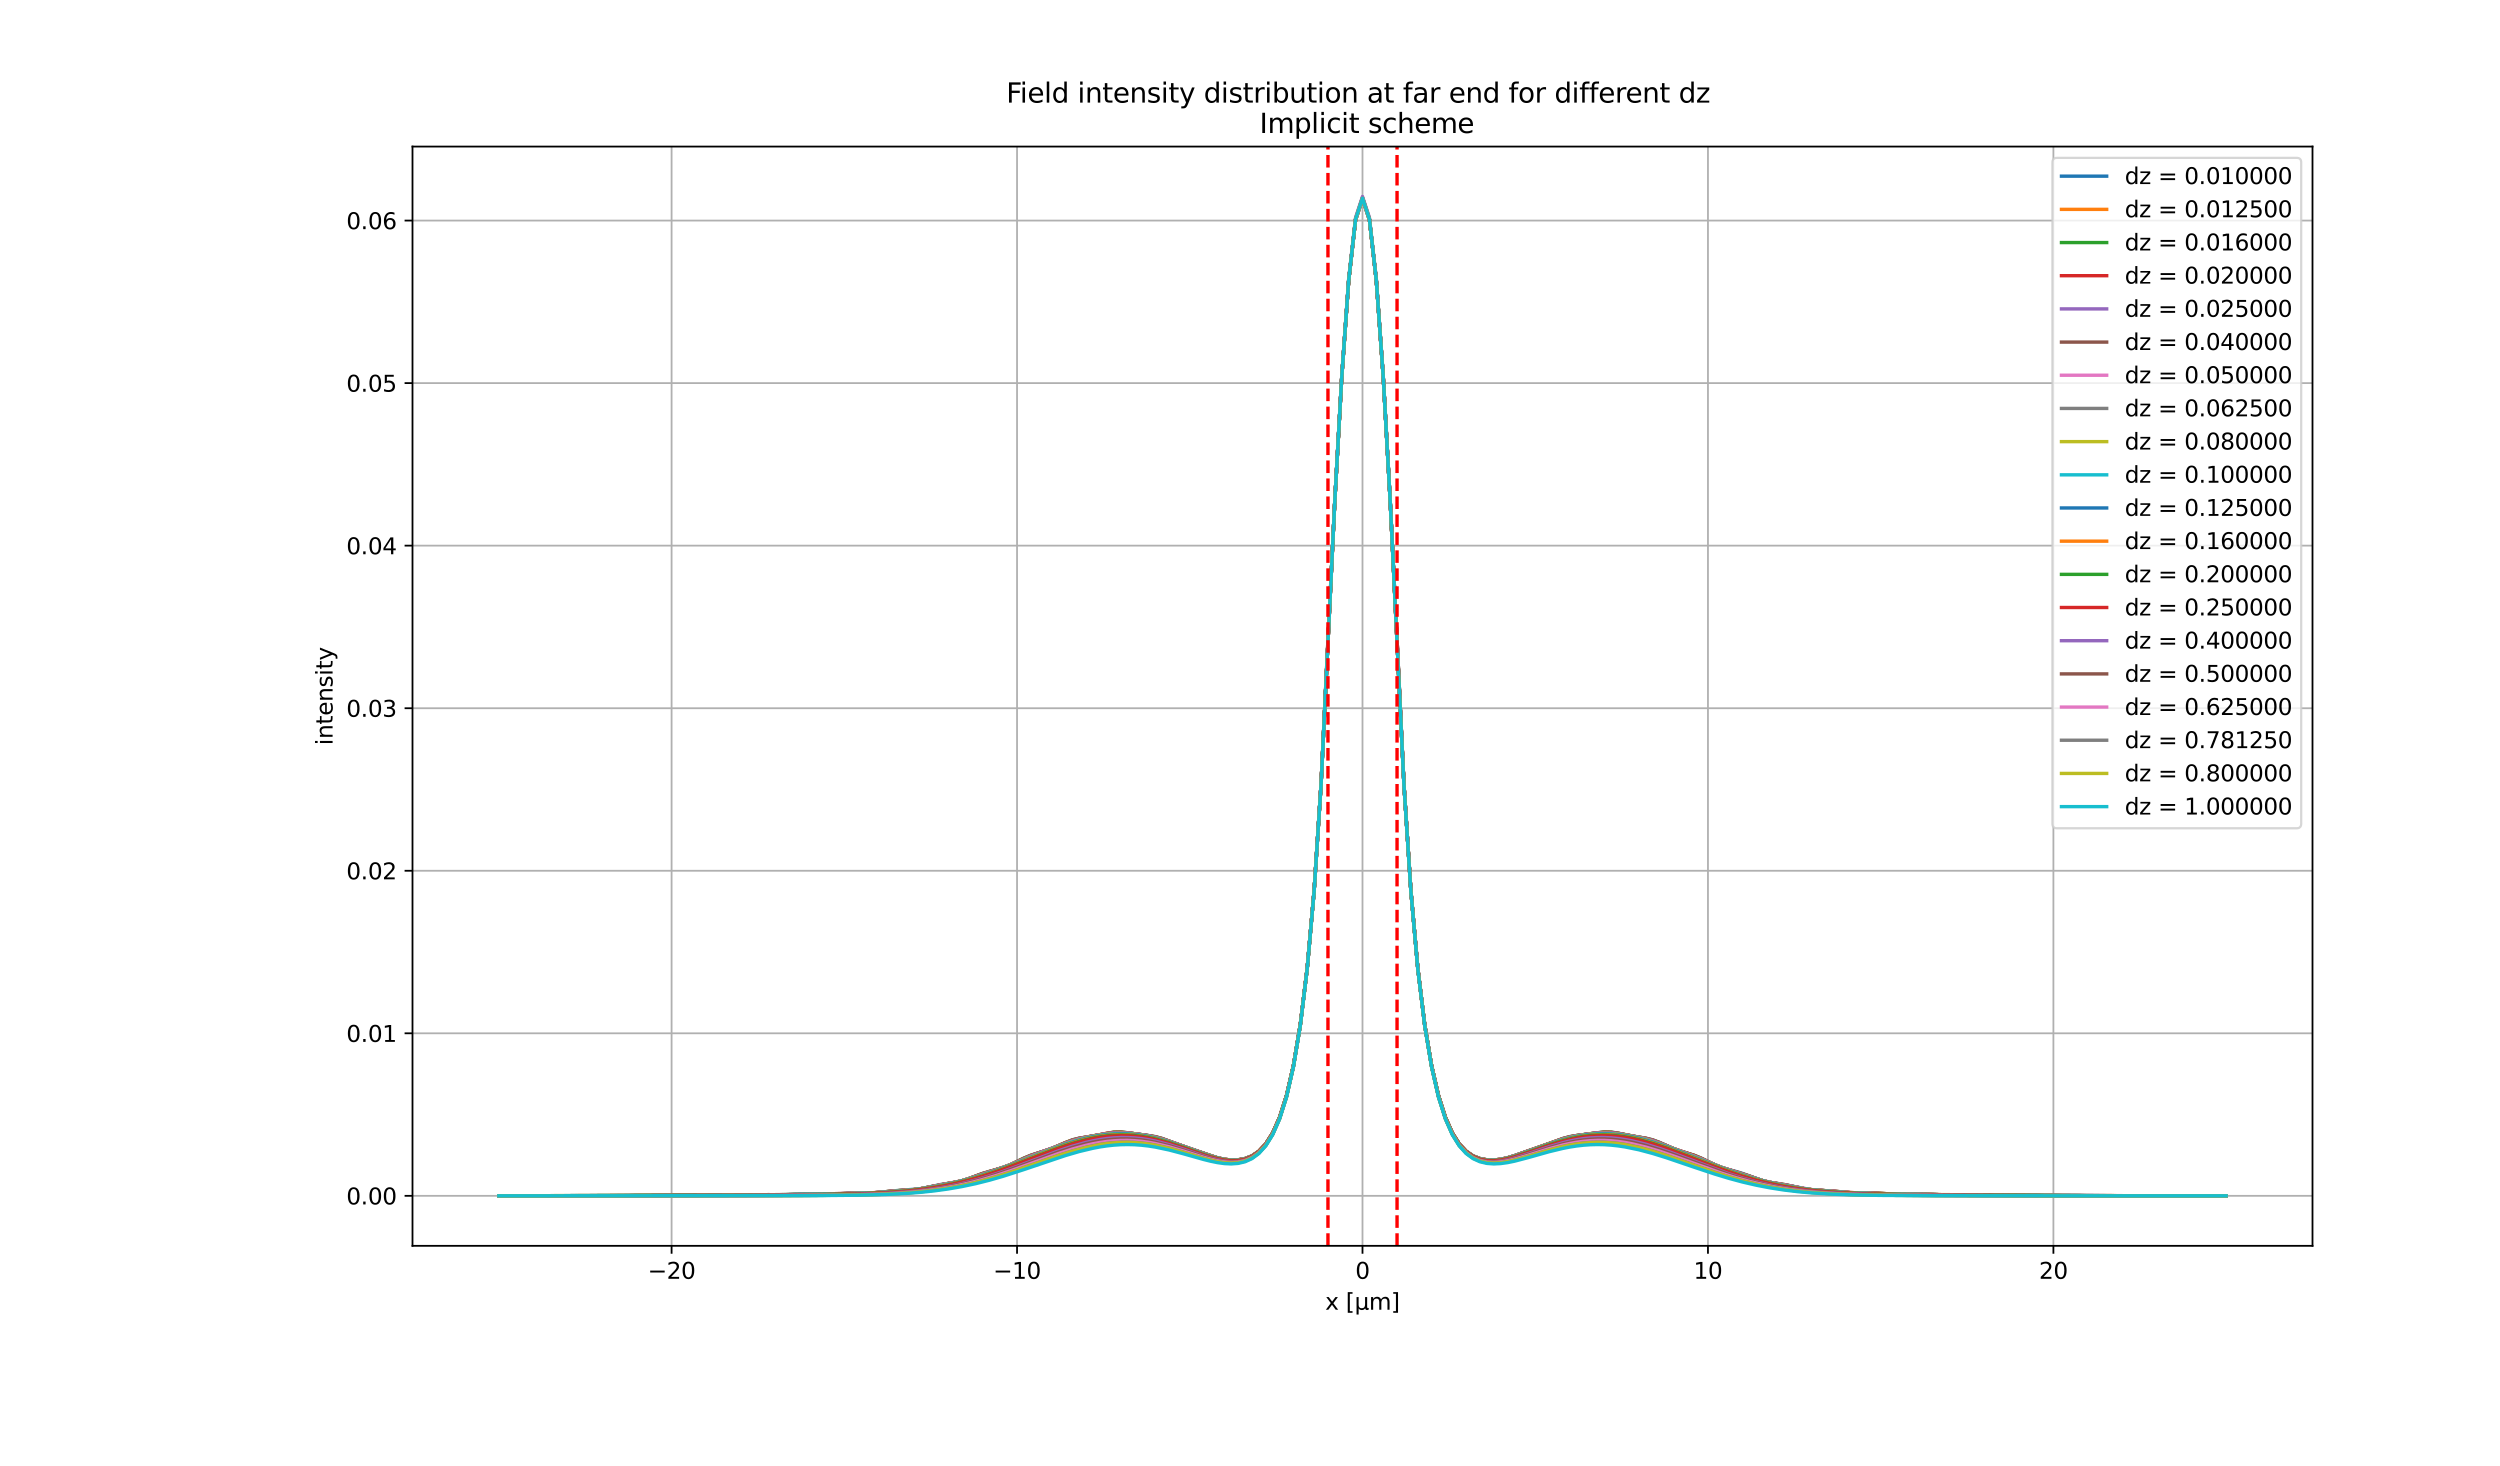 <?xml version="1.0" encoding="utf-8" standalone="no"?>
<!DOCTYPE svg PUBLIC "-//W3C//DTD SVG 1.1//EN"
  "http://www.w3.org/Graphics/SVG/1.1/DTD/svg11.dtd">
<svg xmlns:xlink="http://www.w3.org/1999/xlink" width="1105.92pt" height="648.36pt" viewBox="0 0 1105.92 648.36" xmlns="http://www.w3.org/2000/svg" version="1.1">
 <defs>
  <style type="text/css">*{stroke-linejoin: round; stroke-linecap: butt}</style>
 </defs>
 <g id="figure_1">
  <g id="patch_1">
   <path d="M 0 648.36 
L 1105.92 648.36 
L 1105.92 0 
L 0 0 
z
" style="fill: #ffffff"/>
  </g>
  <g id="axes_1">
   <g id="patch_2">
    <path d="M 182.477 551.106 
L 1022.976 551.106 
L 1022.976 64.836 
L 182.477 64.836 
z
" style="fill: #ffffff"/>
   </g>
   <g id="matplotlib.axis_1">
    <g id="xtick_1">
     <g id="line2d_1">
      <path d="M 297.09 551.106 
L 297.09 64.836 
" clip-path="url(#p420c97c07e)" style="fill: none; stroke: #b0b0b0; stroke-width: 0.8; stroke-linecap: square"/>
     </g>
     <g id="line2d_2">
      <defs>
       <path id="m407979a83e" d="M 0 0 
L 0 3.5 
" style="stroke: #000000; stroke-width: 0.8"/>
      </defs>
      <g>
       <use xlink:href="#m407979a83e" x="297.09" y="551.106" style="stroke: #000000; stroke-width: 0.8"/>
      </g>
     </g>
     <g id="text_1">
      <!-- −20 -->
      <g transform="translate(286.538 565.704) scale(0.1 -0.1)">
       <defs>
        <path id="DejaVuSans-2212" d="M 678 2272 
L 4684 2272 
L 4684 1741 
L 678 1741 
L 678 2272 
z
" transform="scale(0.016)"/>
        <path id="DejaVuSans-32" d="M 1228 531 
L 3431 531 
L 3431 0 
L 469 0 
L 469 531 
Q 828 903 1448 1529 
Q 2069 2156 2228 2338 
Q 2531 2678 2651 2914 
Q 2772 3150 2772 3378 
Q 2772 3750 2511 3984 
Q 2250 4219 1831 4219 
Q 1534 4219 1204 4116 
Q 875 4013 500 3803 
L 500 4441 
Q 881 4594 1212 4672 
Q 1544 4750 1819 4750 
Q 2544 4750 2975 4387 
Q 3406 4025 3406 3419 
Q 3406 3131 3298 2873 
Q 3191 2616 2906 2266 
Q 2828 2175 2409 1742 
Q 1991 1309 1228 531 
z
" transform="scale(0.016)"/>
        <path id="DejaVuSans-30" d="M 2034 4250 
Q 1547 4250 1301 3770 
Q 1056 3291 1056 2328 
Q 1056 1369 1301 889 
Q 1547 409 2034 409 
Q 2525 409 2770 889 
Q 3016 1369 3016 2328 
Q 3016 3291 2770 3770 
Q 2525 4250 2034 4250 
z
M 2034 4750 
Q 2819 4750 3233 4129 
Q 3647 3509 3647 2328 
Q 3647 1150 3233 529 
Q 2819 -91 2034 -91 
Q 1250 -91 836 529 
Q 422 1150 422 2328 
Q 422 3509 836 4129 
Q 1250 4750 2034 4750 
z
" transform="scale(0.016)"/>
       </defs>
       <use xlink:href="#DejaVuSans-2212"/>
       <use xlink:href="#DejaVuSans-32" x="83.789"/>
       <use xlink:href="#DejaVuSans-30" x="147.412"/>
      </g>
     </g>
    </g>
    <g id="xtick_2">
     <g id="line2d_3">
      <path d="M 449.908 551.106 
L 449.908 64.836 
" clip-path="url(#p420c97c07e)" style="fill: none; stroke: #b0b0b0; stroke-width: 0.8; stroke-linecap: square"/>
     </g>
     <g id="line2d_4">
      <g>
       <use xlink:href="#m407979a83e" x="449.908" y="551.106" style="stroke: #000000; stroke-width: 0.8"/>
      </g>
     </g>
     <g id="text_2">
      <!-- −10 -->
      <g transform="translate(439.356 565.704) scale(0.1 -0.1)">
       <defs>
        <path id="DejaVuSans-31" d="M 794 531 
L 1825 531 
L 1825 4091 
L 703 3866 
L 703 4441 
L 1819 4666 
L 2450 4666 
L 2450 531 
L 3481 531 
L 3481 0 
L 794 0 
L 794 531 
z
" transform="scale(0.016)"/>
       </defs>
       <use xlink:href="#DejaVuSans-2212"/>
       <use xlink:href="#DejaVuSans-31" x="83.789"/>
       <use xlink:href="#DejaVuSans-30" x="147.412"/>
      </g>
     </g>
    </g>
    <g id="xtick_3">
     <g id="line2d_5">
      <path d="M 602.726 551.106 
L 602.726 64.836 
" clip-path="url(#p420c97c07e)" style="fill: none; stroke: #b0b0b0; stroke-width: 0.8; stroke-linecap: square"/>
     </g>
     <g id="line2d_6">
      <g>
       <use xlink:href="#m407979a83e" x="602.726" y="551.106" style="stroke: #000000; stroke-width: 0.8"/>
      </g>
     </g>
     <g id="text_3">
      <!-- 0 -->
      <g transform="translate(599.545 565.704) scale(0.1 -0.1)">
       <use xlink:href="#DejaVuSans-30"/>
      </g>
     </g>
    </g>
    <g id="xtick_4">
     <g id="line2d_7">
      <path d="M 755.544 551.106 
L 755.544 64.836 
" clip-path="url(#p420c97c07e)" style="fill: none; stroke: #b0b0b0; stroke-width: 0.8; stroke-linecap: square"/>
     </g>
     <g id="line2d_8">
      <g>
       <use xlink:href="#m407979a83e" x="755.544" y="551.106" style="stroke: #000000; stroke-width: 0.8"/>
      </g>
     </g>
     <g id="text_4">
      <!-- 10 -->
      <g transform="translate(749.182 565.704) scale(0.1 -0.1)">
       <use xlink:href="#DejaVuSans-31"/>
       <use xlink:href="#DejaVuSans-30" x="63.623"/>
      </g>
     </g>
    </g>
    <g id="xtick_5">
     <g id="line2d_9">
      <path d="M 908.362 551.106 
L 908.362 64.836 
" clip-path="url(#p420c97c07e)" style="fill: none; stroke: #b0b0b0; stroke-width: 0.8; stroke-linecap: square"/>
     </g>
     <g id="line2d_10">
      <g>
       <use xlink:href="#m407979a83e" x="908.362" y="551.106" style="stroke: #000000; stroke-width: 0.8"/>
      </g>
     </g>
     <g id="text_5">
      <!-- 20 -->
      <g transform="translate(902 565.704) scale(0.1 -0.1)">
       <use xlink:href="#DejaVuSans-32"/>
       <use xlink:href="#DejaVuSans-30" x="63.623"/>
      </g>
     </g>
    </g>
    <g id="text_6">
     <!-- x [µm] -->
     <g transform="translate(586.225 579.383) scale(0.1 -0.1)">
      <defs>
       <path id="DejaVuSans-78" d="M 3513 3500 
L 2247 1797 
L 3578 0 
L 2900 0 
L 1881 1375 
L 863 0 
L 184 0 
L 1544 1831 
L 300 3500 
L 978 3500 
L 1906 2253 
L 2834 3500 
L 3513 3500 
z
" transform="scale(0.016)"/>
       <path id="DejaVuSans-20" transform="scale(0.016)"/>
       <path id="DejaVuSans-5b" d="M 550 4863 
L 1875 4863 
L 1875 4416 
L 1125 4416 
L 1125 -397 
L 1875 -397 
L 1875 -844 
L 550 -844 
L 550 4863 
z
" transform="scale(0.016)"/>
       <path id="DejaVuSans-b5" d="M 544 -1331 
L 544 3500 
L 1119 3500 
L 1119 1325 
Q 1119 872 1334 640 
Q 1550 409 1972 409 
Q 2434 409 2667 671 
Q 2900 934 2900 1459 
L 2900 3500 
L 3475 3500 
L 3475 806 
Q 3475 619 3529 530 
Q 3584 441 3700 441 
Q 3728 441 3778 458 
Q 3828 475 3916 513 
L 3916 50 
Q 3788 -22 3673 -56 
Q 3559 -91 3450 -91 
Q 3234 -91 3106 31 
Q 2978 153 2931 403 
Q 2775 156 2548 32 
Q 2322 -91 2016 -91 
Q 1697 -91 1473 31 
Q 1250 153 1119 397 
L 1119 -1331 
L 544 -1331 
z
" transform="scale(0.016)"/>
       <path id="DejaVuSans-6d" d="M 3328 2828 
Q 3544 3216 3844 3400 
Q 4144 3584 4550 3584 
Q 5097 3584 5394 3201 
Q 5691 2819 5691 2113 
L 5691 0 
L 5113 0 
L 5113 2094 
Q 5113 2597 4934 2840 
Q 4756 3084 4391 3084 
Q 3944 3084 3684 2787 
Q 3425 2491 3425 1978 
L 3425 0 
L 2847 0 
L 2847 2094 
Q 2847 2600 2669 2842 
Q 2491 3084 2119 3084 
Q 1678 3084 1418 2786 
Q 1159 2488 1159 1978 
L 1159 0 
L 581 0 
L 581 3500 
L 1159 3500 
L 1159 2956 
Q 1356 3278 1631 3431 
Q 1906 3584 2284 3584 
Q 2666 3584 2933 3390 
Q 3200 3197 3328 2828 
z
" transform="scale(0.016)"/>
       <path id="DejaVuSans-5d" d="M 1947 4863 
L 1947 -844 
L 622 -844 
L 622 -397 
L 1369 -397 
L 1369 4416 
L 622 4416 
L 622 4863 
L 1947 4863 
z
" transform="scale(0.016)"/>
      </defs>
      <use xlink:href="#DejaVuSans-78"/>
      <use xlink:href="#DejaVuSans-20" x="59.18"/>
      <use xlink:href="#DejaVuSans-5b" x="90.967"/>
      <use xlink:href="#DejaVuSans-b5" x="129.98"/>
      <use xlink:href="#DejaVuSans-6d" x="193.604"/>
      <use xlink:href="#DejaVuSans-5d" x="291.016"/>
     </g>
    </g>
   </g>
   <g id="matplotlib.axis_2">
    <g id="ytick_1">
     <g id="line2d_11">
      <path d="M 182.477 529.003 
L 1022.976 529.003 
" clip-path="url(#p420c97c07e)" style="fill: none; stroke: #b0b0b0; stroke-width: 0.8; stroke-linecap: square"/>
     </g>
     <g id="line2d_12">
      <defs>
       <path id="m98216a9819" d="M 0 0 
L -3.5 0 
" style="stroke: #000000; stroke-width: 0.8"/>
      </defs>
      <g>
       <use xlink:href="#m98216a9819" x="182.477" y="529.003" style="stroke: #000000; stroke-width: 0.8"/>
      </g>
     </g>
     <g id="text_7">
      <!-- 0.00 -->
      <g transform="translate(153.211 532.802) scale(0.1 -0.1)">
       <defs>
        <path id="DejaVuSans-2e" d="M 684 794 
L 1344 794 
L 1344 0 
L 684 0 
L 684 794 
z
" transform="scale(0.016)"/>
       </defs>
       <use xlink:href="#DejaVuSans-30"/>
       <use xlink:href="#DejaVuSans-2e" x="63.623"/>
       <use xlink:href="#DejaVuSans-30" x="95.41"/>
       <use xlink:href="#DejaVuSans-30" x="159.033"/>
      </g>
     </g>
    </g>
    <g id="ytick_2">
     <g id="line2d_13">
      <path d="M 182.477 457.098 
L 1022.976 457.098 
" clip-path="url(#p420c97c07e)" style="fill: none; stroke: #b0b0b0; stroke-width: 0.8; stroke-linecap: square"/>
     </g>
     <g id="line2d_14">
      <g>
       <use xlink:href="#m98216a9819" x="182.477" y="457.098" style="stroke: #000000; stroke-width: 0.8"/>
      </g>
     </g>
     <g id="text_8">
      <!-- 0.01 -->
      <g transform="translate(153.211 460.898) scale(0.1 -0.1)">
       <use xlink:href="#DejaVuSans-30"/>
       <use xlink:href="#DejaVuSans-2e" x="63.623"/>
       <use xlink:href="#DejaVuSans-30" x="95.41"/>
       <use xlink:href="#DejaVuSans-31" x="159.033"/>
      </g>
     </g>
    </g>
    <g id="ytick_3">
     <g id="line2d_15">
      <path d="M 182.477 385.194 
L 1022.976 385.194 
" clip-path="url(#p420c97c07e)" style="fill: none; stroke: #b0b0b0; stroke-width: 0.8; stroke-linecap: square"/>
     </g>
     <g id="line2d_16">
      <g>
       <use xlink:href="#m98216a9819" x="182.477" y="385.194" style="stroke: #000000; stroke-width: 0.8"/>
      </g>
     </g>
     <g id="text_9">
      <!-- 0.02 -->
      <g transform="translate(153.211 388.993) scale(0.1 -0.1)">
       <use xlink:href="#DejaVuSans-30"/>
       <use xlink:href="#DejaVuSans-2e" x="63.623"/>
       <use xlink:href="#DejaVuSans-30" x="95.41"/>
       <use xlink:href="#DejaVuSans-32" x="159.033"/>
      </g>
     </g>
    </g>
    <g id="ytick_4">
     <g id="line2d_17">
      <path d="M 182.477 313.289 
L 1022.976 313.289 
" clip-path="url(#p420c97c07e)" style="fill: none; stroke: #b0b0b0; stroke-width: 0.8; stroke-linecap: square"/>
     </g>
     <g id="line2d_18">
      <g>
       <use xlink:href="#m98216a9819" x="182.477" y="313.289" style="stroke: #000000; stroke-width: 0.8"/>
      </g>
     </g>
     <g id="text_10">
      <!-- 0.03 -->
      <g transform="translate(153.211 317.088) scale(0.1 -0.1)">
       <defs>
        <path id="DejaVuSans-33" d="M 2597 2516 
Q 3050 2419 3304 2112 
Q 3559 1806 3559 1356 
Q 3559 666 3084 287 
Q 2609 -91 1734 -91 
Q 1441 -91 1130 -33 
Q 819 25 488 141 
L 488 750 
Q 750 597 1062 519 
Q 1375 441 1716 441 
Q 2309 441 2620 675 
Q 2931 909 2931 1356 
Q 2931 1769 2642 2001 
Q 2353 2234 1838 2234 
L 1294 2234 
L 1294 2753 
L 1863 2753 
Q 2328 2753 2575 2939 
Q 2822 3125 2822 3475 
Q 2822 3834 2567 4026 
Q 2313 4219 1838 4219 
Q 1578 4219 1281 4162 
Q 984 4106 628 3988 
L 628 4550 
Q 988 4650 1302 4700 
Q 1616 4750 1894 4750 
Q 2613 4750 3031 4423 
Q 3450 4097 3450 3541 
Q 3450 3153 3228 2886 
Q 3006 2619 2597 2516 
z
" transform="scale(0.016)"/>
       </defs>
       <use xlink:href="#DejaVuSans-30"/>
       <use xlink:href="#DejaVuSans-2e" x="63.623"/>
       <use xlink:href="#DejaVuSans-30" x="95.41"/>
       <use xlink:href="#DejaVuSans-33" x="159.033"/>
      </g>
     </g>
    </g>
    <g id="ytick_5">
     <g id="line2d_19">
      <path d="M 182.477 241.385 
L 1022.976 241.385 
" clip-path="url(#p420c97c07e)" style="fill: none; stroke: #b0b0b0; stroke-width: 0.8; stroke-linecap: square"/>
     </g>
     <g id="line2d_20">
      <g>
       <use xlink:href="#m98216a9819" x="182.477" y="241.385" style="stroke: #000000; stroke-width: 0.8"/>
      </g>
     </g>
     <g id="text_11">
      <!-- 0.04 -->
      <g transform="translate(153.211 245.184) scale(0.1 -0.1)">
       <defs>
        <path id="DejaVuSans-34" d="M 2419 4116 
L 825 1625 
L 2419 1625 
L 2419 4116 
z
M 2253 4666 
L 3047 4666 
L 3047 1625 
L 3713 1625 
L 3713 1100 
L 3047 1100 
L 3047 0 
L 2419 0 
L 2419 1100 
L 313 1100 
L 313 1709 
L 2253 4666 
z
" transform="scale(0.016)"/>
       </defs>
       <use xlink:href="#DejaVuSans-30"/>
       <use xlink:href="#DejaVuSans-2e" x="63.623"/>
       <use xlink:href="#DejaVuSans-30" x="95.41"/>
       <use xlink:href="#DejaVuSans-34" x="159.033"/>
      </g>
     </g>
    </g>
    <g id="ytick_6">
     <g id="line2d_21">
      <path d="M 182.477 169.48 
L 1022.976 169.48 
" clip-path="url(#p420c97c07e)" style="fill: none; stroke: #b0b0b0; stroke-width: 0.8; stroke-linecap: square"/>
     </g>
     <g id="line2d_22">
      <g>
       <use xlink:href="#m98216a9819" x="182.477" y="169.48" style="stroke: #000000; stroke-width: 0.8"/>
      </g>
     </g>
     <g id="text_12">
      <!-- 0.05 -->
      <g transform="translate(153.211 173.279) scale(0.1 -0.1)">
       <defs>
        <path id="DejaVuSans-35" d="M 691 4666 
L 3169 4666 
L 3169 4134 
L 1269 4134 
L 1269 2991 
Q 1406 3038 1543 3061 
Q 1681 3084 1819 3084 
Q 2600 3084 3056 2656 
Q 3513 2228 3513 1497 
Q 3513 744 3044 326 
Q 2575 -91 1722 -91 
Q 1428 -91 1123 -41 
Q 819 9 494 109 
L 494 744 
Q 775 591 1075 516 
Q 1375 441 1709 441 
Q 2250 441 2565 725 
Q 2881 1009 2881 1497 
Q 2881 1984 2565 2268 
Q 2250 2553 1709 2553 
Q 1456 2553 1204 2497 
Q 953 2441 691 2322 
L 691 4666 
z
" transform="scale(0.016)"/>
       </defs>
       <use xlink:href="#DejaVuSans-30"/>
       <use xlink:href="#DejaVuSans-2e" x="63.623"/>
       <use xlink:href="#DejaVuSans-30" x="95.41"/>
       <use xlink:href="#DejaVuSans-35" x="159.033"/>
      </g>
     </g>
    </g>
    <g id="ytick_7">
     <g id="line2d_23">
      <path d="M 182.477 97.576 
L 1022.976 97.576 
" clip-path="url(#p420c97c07e)" style="fill: none; stroke: #b0b0b0; stroke-width: 0.8; stroke-linecap: square"/>
     </g>
     <g id="line2d_24">
      <g>
       <use xlink:href="#m98216a9819" x="182.477" y="97.576" style="stroke: #000000; stroke-width: 0.8"/>
      </g>
     </g>
     <g id="text_13">
      <!-- 0.06 -->
      <g transform="translate(153.211 101.375) scale(0.1 -0.1)">
       <defs>
        <path id="DejaVuSans-36" d="M 2113 2584 
Q 1688 2584 1439 2293 
Q 1191 2003 1191 1497 
Q 1191 994 1439 701 
Q 1688 409 2113 409 
Q 2538 409 2786 701 
Q 3034 994 3034 1497 
Q 3034 2003 2786 2293 
Q 2538 2584 2113 2584 
z
M 3366 4563 
L 3366 3988 
Q 3128 4100 2886 4159 
Q 2644 4219 2406 4219 
Q 1781 4219 1451 3797 
Q 1122 3375 1075 2522 
Q 1259 2794 1537 2939 
Q 1816 3084 2150 3084 
Q 2853 3084 3261 2657 
Q 3669 2231 3669 1497 
Q 3669 778 3244 343 
Q 2819 -91 2113 -91 
Q 1303 -91 875 529 
Q 447 1150 447 2328 
Q 447 3434 972 4092 
Q 1497 4750 2381 4750 
Q 2619 4750 2861 4703 
Q 3103 4656 3366 4563 
z
" transform="scale(0.016)"/>
       </defs>
       <use xlink:href="#DejaVuSans-30"/>
       <use xlink:href="#DejaVuSans-2e" x="63.623"/>
       <use xlink:href="#DejaVuSans-30" x="95.41"/>
       <use xlink:href="#DejaVuSans-36" x="159.033"/>
      </g>
     </g>
    </g>
    <g id="text_14">
     <!-- intensity -->
     <g transform="translate(147.131 329.648) rotate(-90) scale(0.1 -0.1)">
      <defs>
       <path id="DejaVuSans-69" d="M 603 3500 
L 1178 3500 
L 1178 0 
L 603 0 
L 603 3500 
z
M 603 4863 
L 1178 4863 
L 1178 4134 
L 603 4134 
L 603 4863 
z
" transform="scale(0.016)"/>
       <path id="DejaVuSans-6e" d="M 3513 2113 
L 3513 0 
L 2938 0 
L 2938 2094 
Q 2938 2591 2744 2837 
Q 2550 3084 2163 3084 
Q 1697 3084 1428 2787 
Q 1159 2491 1159 1978 
L 1159 0 
L 581 0 
L 581 3500 
L 1159 3500 
L 1159 2956 
Q 1366 3272 1645 3428 
Q 1925 3584 2291 3584 
Q 2894 3584 3203 3211 
Q 3513 2838 3513 2113 
z
" transform="scale(0.016)"/>
       <path id="DejaVuSans-74" d="M 1172 4494 
L 1172 3500 
L 2356 3500 
L 2356 3053 
L 1172 3053 
L 1172 1153 
Q 1172 725 1289 603 
Q 1406 481 1766 481 
L 2356 481 
L 2356 0 
L 1766 0 
Q 1100 0 847 248 
Q 594 497 594 1153 
L 594 3053 
L 172 3053 
L 172 3500 
L 594 3500 
L 594 4494 
L 1172 4494 
z
" transform="scale(0.016)"/>
       <path id="DejaVuSans-65" d="M 3597 1894 
L 3597 1613 
L 953 1613 
Q 991 1019 1311 708 
Q 1631 397 2203 397 
Q 2534 397 2845 478 
Q 3156 559 3463 722 
L 3463 178 
Q 3153 47 2828 -22 
Q 2503 -91 2169 -91 
Q 1331 -91 842 396 
Q 353 884 353 1716 
Q 353 2575 817 3079 
Q 1281 3584 2069 3584 
Q 2775 3584 3186 3129 
Q 3597 2675 3597 1894 
z
M 3022 2063 
Q 3016 2534 2758 2815 
Q 2500 3097 2075 3097 
Q 1594 3097 1305 2825 
Q 1016 2553 972 2059 
L 3022 2063 
z
" transform="scale(0.016)"/>
       <path id="DejaVuSans-73" d="M 2834 3397 
L 2834 2853 
Q 2591 2978 2328 3040 
Q 2066 3103 1784 3103 
Q 1356 3103 1142 2972 
Q 928 2841 928 2578 
Q 928 2378 1081 2264 
Q 1234 2150 1697 2047 
L 1894 2003 
Q 2506 1872 2764 1633 
Q 3022 1394 3022 966 
Q 3022 478 2636 193 
Q 2250 -91 1575 -91 
Q 1294 -91 989 -36 
Q 684 19 347 128 
L 347 722 
Q 666 556 975 473 
Q 1284 391 1588 391 
Q 1994 391 2212 530 
Q 2431 669 2431 922 
Q 2431 1156 2273 1281 
Q 2116 1406 1581 1522 
L 1381 1569 
Q 847 1681 609 1914 
Q 372 2147 372 2553 
Q 372 3047 722 3315 
Q 1072 3584 1716 3584 
Q 2034 3584 2315 3537 
Q 2597 3491 2834 3397 
z
" transform="scale(0.016)"/>
       <path id="DejaVuSans-79" d="M 2059 -325 
Q 1816 -950 1584 -1140 
Q 1353 -1331 966 -1331 
L 506 -1331 
L 506 -850 
L 844 -850 
Q 1081 -850 1212 -737 
Q 1344 -625 1503 -206 
L 1606 56 
L 191 3500 
L 800 3500 
L 1894 763 
L 2988 3500 
L 3597 3500 
L 2059 -325 
z
" transform="scale(0.016)"/>
      </defs>
      <use xlink:href="#DejaVuSans-69"/>
      <use xlink:href="#DejaVuSans-6e" x="27.783"/>
      <use xlink:href="#DejaVuSans-74" x="91.162"/>
      <use xlink:href="#DejaVuSans-65" x="130.371"/>
      <use xlink:href="#DejaVuSans-6e" x="191.895"/>
      <use xlink:href="#DejaVuSans-73" x="255.273"/>
      <use xlink:href="#DejaVuSans-69" x="307.373"/>
      <use xlink:href="#DejaVuSans-74" x="335.156"/>
      <use xlink:href="#DejaVuSans-79" x="374.365"/>
     </g>
    </g>
   </g>
   <g id="line2d_25">
    <path d="M 220.681 528.997 
L 257.358 528.961 
L 287.921 528.905 
L 300.147 528.82 
L 309.316 528.808 
L 318.485 528.666 
L 327.654 528.707 
L 339.879 528.473 
L 345.992 528.544 
L 352.105 528.354 
L 358.218 528.198 
L 367.387 528.253 
L 379.612 527.762 
L 385.725 527.721 
L 388.781 527.496 
L 394.894 526.824 
L 407.119 525.886 
L 416.288 523.955 
L 422.401 523.053 
L 425.457 522.38 
L 428.514 521.389 
L 434.627 519.082 
L 437.683 518.172 
L 440.739 517.399 
L 443.796 516.507 
L 446.852 515.293 
L 452.965 512.281 
L 456.021 511.023 
L 465.19 508.124 
L 474.359 504.217 
L 477.416 503.477 
L 483.528 502.573 
L 492.697 500.798 
L 495.754 500.754 
L 498.81 501.089 
L 504.923 501.959 
L 507.979 502.306 
L 511.036 502.8 
L 514.092 503.61 
L 520.205 505.902 
L 526.317 508.041 
L 532.43 510.117 
L 535.486 511.205 
L 538.543 512.169 
L 541.599 512.846 
L 544.656 513.143 
L 547.712 513.033 
L 550.768 512.475 
L 553.825 511.321 
L 556.881 509.293 
L 559.937 506.035 
L 562.994 501.157 
L 566.05 494.219 
L 569.106 484.622 
L 572.163 471.442 
L 575.219 453.289 
L 578.276 428.252 
L 581.332 393.854 
L 584.388 346.862 
L 587.445 282.809 
L 590.501 221.152 
L 593.557 166.851 
L 596.614 124.263 
L 599.67 97.019 
L 602.726 87.633 
L 605.783 97.019 
L 608.839 124.263 
L 611.895 166.851 
L 614.952 221.152 
L 618.008 282.809 
L 621.065 346.862 
L 624.121 393.854 
L 627.177 428.252 
L 630.234 453.289 
L 633.29 471.442 
L 636.346 484.622 
L 639.403 494.219 
L 642.459 501.157 
L 645.515 506.035 
L 648.572 509.293 
L 651.628 511.321 
L 654.685 512.475 
L 657.741 513.033 
L 660.797 513.143 
L 663.854 512.846 
L 666.91 512.169 
L 669.966 511.205 
L 679.135 508.041 
L 685.248 505.902 
L 691.361 503.61 
L 694.417 502.8 
L 697.474 502.306 
L 703.586 501.559 
L 706.643 501.089 
L 709.699 500.754 
L 712.755 500.798 
L 715.812 501.267 
L 721.924 502.573 
L 728.037 503.477 
L 731.094 504.217 
L 734.15 505.372 
L 740.263 508.124 
L 743.319 509.193 
L 749.432 511.023 
L 752.488 512.281 
L 758.601 515.293 
L 761.657 516.507 
L 764.714 517.399 
L 767.77 518.172 
L 770.826 519.082 
L 779.995 522.38 
L 783.052 523.053 
L 789.164 523.955 
L 795.277 525.255 
L 798.333 525.886 
L 801.39 526.296 
L 813.615 527.152 
L 816.672 527.496 
L 819.728 527.721 
L 825.841 527.762 
L 831.953 527.911 
L 838.066 528.253 
L 844.179 528.242 
L 850.292 528.236 
L 859.461 528.544 
L 871.686 528.527 
L 880.855 528.724 
L 890.024 528.682 
L 902.25 528.842 
L 911.419 528.831 
L 923.644 528.916 
L 941.982 528.961 
L 984.771 528.997 
L 984.771 528.997 
" clip-path="url(#p420c97c07e)" style="fill: none; stroke: #1f77b4; stroke-width: 1.5; stroke-linecap: square"/>
   </g>
   <g id="line2d_26">
    <path d="M 220.681 528.997 
L 257.358 528.962 
L 287.921 528.906 
L 303.203 528.843 
L 312.372 528.743 
L 318.485 528.671 
L 327.654 528.707 
L 339.879 528.479 
L 345.992 528.544 
L 352.105 528.359 
L 358.218 528.207 
L 367.387 528.251 
L 379.612 527.771 
L 385.725 527.718 
L 388.781 527.496 
L 394.894 526.842 
L 404.063 526.29 
L 407.119 525.882 
L 419.345 523.519 
L 422.401 523.047 
L 425.457 522.367 
L 428.514 521.391 
L 434.627 519.123 
L 437.683 518.204 
L 443.796 516.49 
L 446.852 515.281 
L 452.965 512.329 
L 456.021 511.073 
L 465.19 508.101 
L 471.303 505.415 
L 474.359 504.277 
L 477.416 503.516 
L 486.585 501.941 
L 489.641 501.294 
L 492.697 500.854 
L 495.754 500.801 
L 498.81 501.098 
L 511.036 502.843 
L 514.092 503.648 
L 520.205 505.889 
L 526.317 508.049 
L 538.543 512.165 
L 541.599 512.837 
L 544.656 513.143 
L 547.712 513.048 
L 550.768 512.495 
L 553.825 511.33 
L 556.881 509.285 
L 559.937 506.021 
L 562.994 501.158 
L 566.05 494.241 
L 569.106 484.646 
L 572.163 471.441 
L 575.219 453.261 
L 578.276 428.227 
L 581.332 393.867 
L 584.388 346.906 
L 587.445 282.837 
L 590.501 221.127 
L 593.557 166.794 
L 596.614 124.231 
L 599.67 97.04 
L 602.726 87.681 
L 605.783 97.04 
L 608.839 124.231 
L 611.895 166.794 
L 614.952 221.127 
L 618.008 282.837 
L 621.065 346.906 
L 624.121 393.867 
L 627.177 428.227 
L 630.234 453.261 
L 633.29 471.441 
L 636.346 484.646 
L 639.403 494.241 
L 642.459 501.158 
L 645.515 506.021 
L 648.572 509.285 
L 651.628 511.33 
L 654.685 512.495 
L 657.741 513.048 
L 660.797 513.143 
L 663.854 512.837 
L 666.91 512.165 
L 669.966 511.216 
L 691.361 503.648 
L 694.417 502.843 
L 697.474 502.321 
L 709.699 500.801 
L 712.755 500.854 
L 715.812 501.294 
L 721.924 502.546 
L 728.037 503.516 
L 731.094 504.277 
L 734.15 505.415 
L 740.263 508.101 
L 743.319 509.179 
L 749.432 511.073 
L 752.488 512.329 
L 758.601 515.281 
L 761.657 516.49 
L 773.883 520.234 
L 776.939 521.391 
L 779.995 522.367 
L 783.052 523.047 
L 789.164 523.983 
L 795.277 525.265 
L 798.333 525.882 
L 801.39 526.29 
L 813.615 527.162 
L 819.728 527.718 
L 825.841 527.771 
L 831.953 527.921 
L 838.066 528.251 
L 844.179 528.247 
L 850.292 528.245 
L 859.461 528.544 
L 871.686 528.532 
L 880.855 528.724 
L 890.024 528.686 
L 902.25 528.843 
L 914.475 528.871 
L 926.701 528.908 
L 984.771 528.997 
L 984.771 528.997 
" clip-path="url(#p420c97c07e)" style="fill: none; stroke: #ff7f0e; stroke-width: 1.5; stroke-linecap: square"/>
   </g>
   <g id="line2d_27">
    <path d="M 220.681 528.998 
L 257.358 528.963 
L 287.921 528.907 
L 303.203 528.846 
L 312.372 528.747 
L 318.485 528.678 
L 327.654 528.707 
L 339.879 528.487 
L 345.992 528.543 
L 364.33 528.291 
L 370.443 528.11 
L 376.556 527.813 
L 385.725 527.713 
L 391.838 527.177 
L 397.95 526.651 
L 404.063 526.282 
L 407.119 525.876 
L 419.345 523.537 
L 422.401 523.041 
L 425.457 522.353 
L 428.514 521.395 
L 434.627 519.177 
L 443.796 516.47 
L 446.852 515.269 
L 452.965 512.392 
L 456.021 511.138 
L 465.19 508.075 
L 471.303 505.469 
L 474.359 504.353 
L 477.416 503.567 
L 492.697 500.923 
L 495.754 500.859 
L 498.81 501.112 
L 507.979 502.34 
L 511.036 502.894 
L 514.092 503.696 
L 520.205 505.877 
L 526.317 508.058 
L 538.543 512.16 
L 541.599 512.828 
L 544.656 513.147 
L 547.712 513.068 
L 550.768 512.517 
L 553.825 511.338 
L 556.881 509.277 
L 559.937 506.011 
L 562.994 501.163 
L 566.05 494.264 
L 569.106 484.67 
L 572.163 471.442 
L 575.219 453.236 
L 578.276 428.204 
L 581.332 393.878 
L 584.388 346.948 
L 590.501 221.103 
L 593.557 166.733 
L 596.614 124.193 
L 599.67 97.06 
L 602.726 87.731 
L 605.783 97.06 
L 608.839 124.193 
L 611.895 166.733 
L 614.952 221.103 
L 618.008 282.867 
L 621.065 346.948 
L 624.121 393.878 
L 627.177 428.204 
L 630.234 453.236 
L 633.29 471.442 
L 636.346 484.67 
L 639.403 494.264 
L 642.459 501.163 
L 645.515 506.011 
L 648.572 509.277 
L 651.628 511.338 
L 654.685 512.517 
L 657.741 513.068 
L 660.797 513.147 
L 663.854 512.828 
L 666.91 512.16 
L 669.966 511.23 
L 685.248 505.877 
L 691.361 503.696 
L 694.417 502.894 
L 697.474 502.34 
L 706.643 501.112 
L 709.699 500.859 
L 712.755 500.923 
L 715.812 501.33 
L 724.981 503.023 
L 728.037 503.567 
L 731.094 504.353 
L 734.15 505.469 
L 740.263 508.075 
L 743.319 509.165 
L 749.432 511.138 
L 752.488 512.392 
L 758.601 515.269 
L 761.657 516.47 
L 773.883 520.269 
L 776.939 521.395 
L 779.995 522.353 
L 783.052 523.041 
L 792.221 524.61 
L 798.333 525.876 
L 801.39 526.282 
L 813.615 527.177 
L 819.728 527.713 
L 825.841 527.783 
L 831.953 527.934 
L 838.066 528.25 
L 844.179 528.254 
L 850.292 528.257 
L 859.461 528.543 
L 871.686 528.54 
L 880.855 528.726 
L 890.024 528.693 
L 902.25 528.846 
L 914.475 528.873 
L 926.701 528.91 
L 984.771 528.998 
L 984.771 528.998 
" clip-path="url(#p420c97c07e)" style="fill: none; stroke: #2ca02c; stroke-width: 1.5; stroke-linecap: square"/>
   </g>
   <g id="line2d_28">
    <path d="M 220.681 528.998 
L 257.358 528.964 
L 287.921 528.908 
L 303.203 528.848 
L 312.372 528.751 
L 321.541 528.705 
L 327.654 528.708 
L 339.879 528.495 
L 345.992 528.543 
L 373.499 527.949 
L 379.612 527.794 
L 385.725 527.707 
L 391.838 527.191 
L 397.95 526.669 
L 404.063 526.272 
L 407.119 525.87 
L 425.457 522.336 
L 428.514 521.398 
L 434.627 519.227 
L 443.796 516.447 
L 446.852 515.258 
L 456.021 511.198 
L 465.19 508.053 
L 471.303 505.527 
L 474.359 504.428 
L 477.416 503.616 
L 486.585 501.927 
L 489.641 501.373 
L 492.697 500.995 
L 495.754 500.919 
L 498.81 501.131 
L 504.923 501.916 
L 507.979 502.367 
L 511.036 502.949 
L 514.092 503.747 
L 520.205 505.872 
L 529.374 509.132 
L 535.486 511.242 
L 538.543 512.154 
L 541.599 512.819 
L 544.656 513.15 
L 547.712 513.081 
L 550.768 512.529 
L 553.825 511.336 
L 556.881 509.262 
L 559.937 505.996 
L 562.994 501.16 
L 566.05 494.273 
L 569.106 484.679 
L 572.163 471.435 
L 575.219 453.212 
L 578.276 428.185 
L 581.332 393.887 
L 584.388 346.987 
L 590.501 221.11 
L 593.557 166.715 
L 596.614 124.198 
L 599.67 97.117 
L 602.726 87.815 
L 605.783 97.117 
L 608.839 124.198 
L 611.895 166.715 
L 614.952 221.11 
L 618.008 282.907 
L 621.065 346.987 
L 624.121 393.887 
L 627.177 428.185 
L 630.234 453.212 
L 633.29 471.435 
L 636.346 484.679 
L 639.403 494.273 
L 642.459 501.16 
L 645.515 505.996 
L 648.572 509.262 
L 651.628 511.336 
L 654.685 512.529 
L 657.741 513.081 
L 660.797 513.15 
L 663.854 512.819 
L 666.91 512.154 
L 669.966 511.242 
L 682.192 506.992 
L 691.361 503.747 
L 694.417 502.949 
L 697.474 502.367 
L 703.586 501.501 
L 706.643 501.131 
L 709.699 500.919 
L 712.755 500.995 
L 715.812 501.373 
L 728.037 503.616 
L 731.094 504.428 
L 734.15 505.527 
L 740.263 508.053 
L 746.375 510.14 
L 749.432 511.198 
L 752.488 512.453 
L 758.601 515.258 
L 761.657 516.447 
L 773.883 520.304 
L 776.939 521.398 
L 779.995 522.336 
L 783.052 523.03 
L 792.221 524.641 
L 798.333 525.87 
L 801.39 526.272 
L 822.784 527.786 
L 828.897 527.831 
L 841.123 528.29 
L 850.292 528.27 
L 859.461 528.543 
L 871.686 528.548 
L 880.855 528.727 
L 893.081 528.751 
L 902.25 528.848 
L 914.475 528.875 
L 926.701 528.912 
L 984.771 528.998 
L 984.771 528.998 
" clip-path="url(#p420c97c07e)" style="fill: none; stroke: #d62728; stroke-width: 1.5; stroke-linecap: square"/>
   </g>
   <g id="line2d_29">
    <path d="M 220.681 528.998 
L 260.414 528.968 
L 294.034 528.845 
L 333.767 528.557 
L 339.879 528.507 
L 345.992 528.544 
L 373.499 527.966 
L 379.612 527.812 
L 385.725 527.706 
L 391.838 527.211 
L 397.95 526.699 
L 404.063 526.271 
L 407.119 525.87 
L 422.401 523.035 
L 425.457 522.331 
L 428.514 521.411 
L 437.683 518.337 
L 443.796 516.441 
L 446.852 515.257 
L 456.021 511.278 
L 468.247 506.818 
L 471.303 505.587 
L 474.359 504.511 
L 477.416 503.679 
L 483.528 502.483 
L 489.641 501.408 
L 492.697 501.062 
L 495.754 500.981 
L 498.81 501.155 
L 504.923 501.904 
L 507.979 502.383 
L 511.036 502.993 
L 514.092 503.794 
L 520.205 505.87 
L 532.43 510.234 
L 535.486 511.262 
L 538.543 512.158 
L 541.599 512.821 
L 544.656 513.163 
L 547.712 513.107 
L 550.768 512.556 
L 553.825 511.354 
L 556.881 509.27 
L 559.937 506.004 
L 562.994 501.177 
L 566.05 494.301 
L 569.106 484.705 
L 572.163 471.446 
L 575.219 453.207 
L 578.276 428.175 
L 581.332 393.891 
L 584.388 347.002 
L 590.501 221.07 
L 593.557 166.641 
L 596.614 124.127 
L 599.67 97.077 
L 602.726 87.793 
L 605.783 97.077 
L 608.839 124.127 
L 611.895 166.641 
L 614.952 221.07 
L 618.008 282.909 
L 621.065 347.002 
L 624.121 393.891 
L 627.177 428.175 
L 630.234 453.207 
L 633.29 471.446 
L 636.346 484.705 
L 639.403 494.301 
L 642.459 501.177 
L 645.515 506.004 
L 648.572 509.27 
L 651.628 511.354 
L 654.685 512.556 
L 657.741 513.107 
L 660.797 513.163 
L 663.854 512.821 
L 666.91 512.158 
L 669.966 511.262 
L 679.135 508.08 
L 691.361 503.794 
L 694.417 502.993 
L 697.474 502.383 
L 703.586 501.492 
L 706.643 501.155 
L 709.699 500.981 
L 712.755 501.062 
L 715.812 501.408 
L 724.981 503.043 
L 728.037 503.679 
L 731.094 504.511 
L 734.15 505.587 
L 740.263 508.041 
L 752.488 512.527 
L 758.601 515.257 
L 761.657 516.441 
L 779.995 522.331 
L 783.052 523.035 
L 801.39 526.271 
L 819.728 527.706 
L 841.123 528.292 
L 850.292 528.286 
L 859.461 528.544 
L 871.686 528.557 
L 880.855 528.73 
L 893.081 528.757 
L 902.25 528.851 
L 914.475 528.878 
L 926.701 528.916 
L 984.771 528.998 
L 984.771 528.998 
" clip-path="url(#p420c97c07e)" style="fill: none; stroke: #9467bd; stroke-width: 1.5; stroke-linecap: square"/>
   </g>
   <g id="line2d_30">
    <path d="M 220.681 528.999 
L 278.752 528.924 
L 294.034 528.858 
L 333.767 528.584 
L 342.936 528.551 
L 349.048 528.495 
L 358.218 528.292 
L 367.387 528.25 
L 388.781 527.516 
L 404.063 526.269 
L 407.119 525.875 
L 413.232 524.783 
L 422.401 523.048 
L 425.457 522.327 
L 431.57 520.463 
L 446.852 515.276 
L 456.021 511.455 
L 471.303 505.737 
L 474.359 504.701 
L 477.416 503.829 
L 483.528 502.497 
L 489.641 501.515 
L 492.697 501.222 
L 495.754 501.129 
L 498.81 501.24 
L 501.866 501.519 
L 504.923 501.926 
L 507.979 502.449 
L 511.036 503.104 
L 514.092 503.908 
L 520.205 505.9 
L 535.486 511.311 
L 538.543 512.181 
L 541.599 512.835 
L 544.656 513.19 
L 547.712 513.15 
L 550.768 512.599 
L 553.825 511.381 
L 556.881 509.281 
L 559.937 506.013 
L 562.994 501.199 
L 566.05 494.335 
L 569.106 484.737 
L 572.163 471.46 
L 575.219 453.201 
L 578.276 428.166 
L 581.332 393.899 
L 584.388 347.028 
L 590.501 221.045 
L 593.557 166.579 
L 596.614 124.071 
L 599.67 97.059 
L 602.726 87.798 
L 605.783 97.059 
L 608.839 124.071 
L 611.895 166.579 
L 614.952 221.045 
L 621.065 347.028 
L 624.121 393.899 
L 627.177 428.166 
L 630.234 453.201 
L 633.29 471.46 
L 636.346 484.737 
L 639.403 494.335 
L 642.459 501.199 
L 645.515 506.013 
L 648.572 509.281 
L 651.628 511.381 
L 654.685 512.599 
L 657.741 513.15 
L 660.797 513.19 
L 663.854 512.835 
L 666.91 512.181 
L 669.966 511.311 
L 676.079 509.229 
L 688.304 504.852 
L 691.361 503.908 
L 694.417 503.104 
L 697.474 502.449 
L 700.53 501.926 
L 703.586 501.519 
L 706.643 501.24 
L 709.699 501.129 
L 712.755 501.222 
L 715.812 501.515 
L 721.924 502.497 
L 728.037 503.829 
L 731.094 504.701 
L 737.206 506.882 
L 755.544 514.001 
L 761.657 516.443 
L 767.77 518.462 
L 779.995 522.327 
L 783.052 523.048 
L 795.277 525.361 
L 798.333 525.875 
L 801.39 526.269 
L 813.615 527.261 
L 819.728 527.704 
L 841.123 528.298 
L 850.292 528.328 
L 862.517 528.551 
L 871.686 528.584 
L 880.855 528.736 
L 893.081 528.772 
L 902.25 528.859 
L 917.532 528.914 
L 948.095 528.969 
L 984.771 528.999 
L 984.771 528.999 
" clip-path="url(#p420c97c07e)" style="fill: none; stroke: #8c564b; stroke-width: 1.5; stroke-linecap: square"/>
   </g>
   <g id="line2d_31">
    <path d="M 220.681 528.999 
L 281.809 528.934 
L 309.316 528.826 
L 321.541 528.736 
L 330.71 528.664 
L 339.879 528.55 
L 349.048 528.502 
L 358.218 528.314 
L 367.387 528.254 
L 388.781 527.526 
L 404.063 526.267 
L 410.176 525.385 
L 422.401 523.052 
L 425.457 522.326 
L 431.57 520.514 
L 443.796 516.45 
L 449.908 514.051 
L 456.021 511.538 
L 465.19 508.073 
L 471.303 505.818 
L 474.359 504.798 
L 477.416 503.912 
L 480.472 503.166 
L 486.585 502.006 
L 489.641 501.587 
L 492.697 501.313 
L 495.754 501.217 
L 498.81 501.308 
L 501.866 501.568 
L 504.923 501.971 
L 507.979 502.506 
L 511.036 503.173 
L 514.092 503.977 
L 520.205 505.941 
L 535.486 511.339 
L 538.543 512.197 
L 541.599 512.844 
L 544.656 513.197 
L 547.712 513.157 
L 550.768 512.603 
L 553.825 511.379 
L 556.881 509.271 
L 559.937 506 
L 562.994 501.186 
L 566.05 494.326 
L 569.106 484.728 
L 572.163 471.45 
L 575.219 453.19 
L 578.276 428.161 
L 581.332 393.906 
L 584.388 347.051 
L 590.501 221.095 
L 593.557 166.64 
L 596.614 124.146 
L 599.67 97.15 
L 602.726 87.895 
L 605.783 97.15 
L 608.839 124.146 
L 611.895 166.64 
L 614.952 221.095 
L 621.065 347.051 
L 624.121 393.906 
L 627.177 428.161 
L 630.234 453.19 
L 633.29 471.45 
L 636.346 484.728 
L 639.403 494.326 
L 642.459 501.186 
L 645.515 506 
L 648.572 509.271 
L 651.628 511.379 
L 654.685 512.603 
L 657.741 513.157 
L 660.797 513.197 
L 663.854 512.844 
L 666.91 512.197 
L 669.966 511.339 
L 676.079 509.267 
L 688.304 504.909 
L 691.361 503.977 
L 694.417 503.173 
L 697.474 502.506 
L 700.53 501.971 
L 703.586 501.568 
L 706.643 501.308 
L 709.699 501.217 
L 712.755 501.313 
L 715.812 501.587 
L 721.924 502.537 
L 724.981 503.166 
L 728.037 503.912 
L 731.094 504.798 
L 737.206 506.93 
L 749.432 511.538 
L 761.657 516.45 
L 767.77 518.517 
L 776.939 521.471 
L 779.995 522.326 
L 786.108 523.675 
L 798.333 525.879 
L 804.446 526.556 
L 819.728 527.704 
L 838.066 528.254 
L 862.517 528.559 
L 871.686 528.6 
L 880.855 528.74 
L 896.137 528.826 
L 908.362 528.853 
L 969.49 528.993 
L 984.771 528.999 
L 984.771 528.999 
" clip-path="url(#p420c97c07e)" style="fill: none; stroke: #e377c2; stroke-width: 1.5; stroke-linecap: square"/>
   </g>
   <g id="line2d_32">
    <path d="M 220.681 528.999 
L 333.767 528.619 
L 376.556 527.973 
L 385.725 527.713 
L 391.838 527.321 
L 404.063 526.281 
L 410.176 525.422 
L 419.345 523.723 
L 425.457 522.35 
L 431.57 520.58 
L 440.739 517.567 
L 446.852 515.338 
L 465.19 508.127 
L 471.303 505.909 
L 477.416 504.011 
L 480.472 503.245 
L 483.528 502.599 
L 486.585 502.069 
L 489.641 501.664 
L 492.697 501.403 
L 495.754 501.307 
L 498.81 501.385 
L 501.866 501.63 
L 504.923 502.026 
L 507.979 502.565 
L 511.036 503.239 
L 514.092 504.044 
L 520.205 505.989 
L 535.486 511.375 
L 538.543 512.226 
L 541.599 512.868 
L 544.656 513.218 
L 547.712 513.178 
L 550.768 512.624 
L 553.825 511.396 
L 556.881 509.285 
L 559.937 506.01 
L 562.994 501.196 
L 566.05 494.336 
L 569.106 484.739 
L 572.163 471.458 
L 575.219 453.196 
L 578.276 428.165 
L 581.332 393.91 
L 584.388 347.057 
L 590.501 221.098 
L 593.557 166.639 
L 596.614 124.144 
L 599.67 97.149 
L 602.726 87.895 
L 605.783 97.149 
L 608.839 124.144 
L 611.895 166.639 
L 614.952 221.098 
L 621.065 347.057 
L 624.121 393.91 
L 627.177 428.165 
L 630.234 453.196 
L 633.29 471.458 
L 636.346 484.739 
L 639.403 494.336 
L 642.459 501.196 
L 645.515 506.01 
L 648.572 509.285 
L 651.628 511.396 
L 654.685 512.624 
L 657.741 513.178 
L 660.797 513.218 
L 663.854 512.868 
L 666.91 512.226 
L 669.966 511.375 
L 676.079 509.308 
L 685.248 505.989 
L 691.361 504.044 
L 694.417 503.239 
L 697.474 502.565 
L 700.53 502.026 
L 703.586 501.63 
L 706.643 501.385 
L 709.699 501.307 
L 712.755 501.403 
L 715.812 501.664 
L 718.868 502.069 
L 721.924 502.599 
L 724.981 503.245 
L 728.037 504.011 
L 734.15 505.909 
L 743.319 509.275 
L 752.488 512.873 
L 758.601 515.338 
L 764.714 517.567 
L 773.883 520.58 
L 779.995 522.35 
L 786.108 523.723 
L 795.277 525.422 
L 801.39 526.281 
L 810.559 527.078 
L 819.728 527.713 
L 835.01 528.174 
L 844.179 528.327 
L 853.348 528.443 
L 862.517 528.57 
L 874.743 528.675 
L 883.912 528.747 
L 896.137 528.832 
L 917.532 528.921 
L 951.152 528.971 
L 984.771 528.999 
L 984.771 528.999 
" clip-path="url(#p420c97c07e)" style="fill: none; stroke: #7f7f7f; stroke-width: 1.5; stroke-linecap: square"/>
   </g>
   <g id="line2d_33">
    <path d="M 220.681 529 
L 333.767 528.643 
L 373.499 528.105 
L 388.781 527.569 
L 397.95 526.886 
L 404.063 526.308 
L 410.176 525.472 
L 416.288 524.39 
L 422.401 523.13 
L 428.514 521.571 
L 434.627 519.699 
L 440.739 517.65 
L 446.852 515.413 
L 468.247 507.098 
L 474.359 505.032 
L 480.472 503.358 
L 483.528 502.701 
L 486.585 502.169 
L 489.641 501.77 
L 492.697 501.517 
L 495.754 501.422 
L 498.81 501.491 
L 501.866 501.724 
L 504.923 502.113 
L 507.979 502.65 
L 511.036 503.326 
L 517.148 505.048 
L 523.261 507.138 
L 532.43 510.436 
L 535.486 511.423 
L 538.543 512.268 
L 541.599 512.904 
L 544.656 513.25 
L 547.712 513.207 
L 550.768 512.651 
L 553.825 511.42 
L 556.881 509.305 
L 559.937 506.027 
L 562.994 501.211 
L 566.05 494.35 
L 569.106 484.751 
L 572.163 471.47 
L 575.219 453.205 
L 578.276 428.172 
L 581.332 393.916 
L 584.388 347.062 
L 590.501 221.101 
L 593.557 166.64 
L 596.614 124.143 
L 599.67 97.147 
L 602.726 87.893 
L 605.783 97.147 
L 608.839 124.143 
L 611.895 166.64 
L 614.952 221.101 
L 621.065 347.062 
L 624.121 393.916 
L 627.177 428.172 
L 630.234 453.205 
L 633.29 471.47 
L 636.346 484.751 
L 639.403 494.35 
L 642.459 501.211 
L 645.515 506.027 
L 648.572 509.305 
L 651.628 511.42 
L 654.685 512.651 
L 657.741 513.207 
L 660.797 513.25 
L 663.854 512.904 
L 666.91 512.268 
L 669.966 511.423 
L 676.079 509.364 
L 685.248 506.06 
L 691.361 504.13 
L 694.417 503.326 
L 697.474 502.65 
L 700.53 502.113 
L 703.586 501.724 
L 706.643 501.491 
L 709.699 501.422 
L 712.755 501.517 
L 715.812 501.77 
L 718.868 502.169 
L 721.924 502.701 
L 724.981 503.358 
L 728.037 504.138 
L 734.15 506.027 
L 740.263 508.219 
L 749.432 511.763 
L 761.657 516.56 
L 767.77 518.693 
L 773.883 520.665 
L 779.995 522.395 
L 786.108 523.787 
L 792.221 524.954 
L 798.333 525.928 
L 804.446 526.62 
L 813.615 527.363 
L 819.728 527.732 
L 831.953 528.105 
L 841.123 528.326 
L 926.701 528.941 
L 984.771 529 
L 984.771 529 
" clip-path="url(#p420c97c07e)" style="fill: none; stroke: #bcbd22; stroke-width: 1.5; stroke-linecap: square"/>
   </g>
   <g id="line2d_34">
    <path d="M 220.681 529 
L 330.71 528.708 
L 379.612 527.971 
L 388.781 527.6 
L 397.95 526.938 
L 404.063 526.347 
L 410.176 525.527 
L 416.288 524.466 
L 422.401 523.193 
L 428.514 521.643 
L 434.627 519.801 
L 440.739 517.748 
L 446.852 515.508 
L 468.247 507.218 
L 474.359 505.168 
L 480.472 503.49 
L 483.528 502.825 
L 486.585 502.29 
L 489.641 501.892 
L 492.697 501.641 
L 495.754 501.545 
L 498.81 501.61 
L 501.866 501.835 
L 504.923 502.218 
L 507.979 502.75 
L 511.036 503.423 
L 517.148 505.136 
L 523.261 507.212 
L 532.43 510.495 
L 535.486 511.476 
L 538.543 512.315 
L 541.599 512.946 
L 544.656 513.288 
L 547.712 513.241 
L 550.768 512.68 
L 553.825 511.446 
L 556.881 509.328 
L 559.937 506.047 
L 562.994 501.228 
L 566.05 494.365 
L 569.106 484.765 
L 572.163 471.482 
L 575.219 453.216 
L 578.276 428.182 
L 581.332 393.924 
L 584.388 347.069 
L 590.501 221.104 
L 593.557 166.641 
L 596.614 124.142 
L 599.67 97.145 
L 602.726 87.89 
L 605.783 97.145 
L 608.839 124.142 
L 611.895 166.641 
L 614.952 221.104 
L 621.065 347.069 
L 624.121 393.924 
L 627.177 428.182 
L 630.234 453.216 
L 633.29 471.482 
L 636.346 484.765 
L 639.403 494.365 
L 642.459 501.228 
L 645.515 506.047 
L 648.572 509.328 
L 651.628 511.446 
L 654.685 512.68 
L 657.741 513.241 
L 660.797 513.288 
L 663.854 512.946 
L 666.91 512.315 
L 669.966 511.476 
L 676.079 509.427 
L 685.248 506.141 
L 691.361 504.223 
L 694.417 503.423 
L 697.474 502.75 
L 700.53 502.218 
L 703.586 501.835 
L 706.643 501.61 
L 709.699 501.545 
L 712.755 501.641 
L 715.812 501.892 
L 718.868 502.29 
L 721.924 502.825 
L 724.981 503.49 
L 731.094 505.168 
L 737.206 507.218 
L 746.375 510.682 
L 761.657 516.652 
L 767.77 518.797 
L 773.883 520.754 
L 779.995 522.457 
L 786.108 523.858 
L 792.221 525.023 
L 798.333 525.97 
L 804.446 526.664 
L 813.615 527.406 
L 819.728 527.757 
L 831.953 528.143 
L 844.179 528.378 
L 908.362 528.889 
L 981.715 528.994 
L 984.771 529 
L 984.771 529 
" clip-path="url(#p420c97c07e)" style="fill: none; stroke: #17becf; stroke-width: 1.5; stroke-linecap: square"/>
   </g>
   <g id="line2d_35">
    <path d="M 220.681 529.001 
L 330.71 528.728 
L 376.556 528.102 
L 388.781 527.641 
L 397.95 526.997 
L 404.063 526.4 
L 410.176 525.593 
L 416.288 524.551 
L 422.401 523.277 
L 428.514 521.736 
L 434.627 519.918 
L 440.739 517.87 
L 446.852 515.633 
L 471.303 506.315 
L 477.416 504.439 
L 480.472 503.652 
L 483.528 502.984 
L 486.585 502.445 
L 489.641 502.045 
L 492.697 501.793 
L 495.754 501.695 
L 498.81 501.755 
L 501.866 501.974 
L 504.923 502.35 
L 507.979 502.876 
L 511.036 503.543 
L 517.148 505.245 
L 523.261 507.306 
L 532.43 510.567 
L 535.486 511.542 
L 538.543 512.375 
L 541.599 512.999 
L 544.656 513.334 
L 547.712 513.282 
L 550.768 512.717 
L 553.825 511.478 
L 556.881 509.356 
L 559.937 506.071 
L 562.994 501.25 
L 566.05 494.384 
L 569.106 484.782 
L 572.163 471.497 
L 575.219 453.229 
L 578.276 428.193 
L 581.332 393.934 
L 584.388 347.077 
L 590.501 221.107 
L 593.557 166.642 
L 596.614 124.141 
L 599.67 97.141 
L 602.726 87.886 
L 605.783 97.141 
L 608.839 124.141 
L 611.895 166.642 
L 614.952 221.107 
L 621.065 347.077 
L 624.121 393.934 
L 627.177 428.193 
L 630.234 453.229 
L 633.29 471.497 
L 636.346 484.782 
L 639.403 494.384 
L 642.459 501.25 
L 645.515 506.071 
L 648.572 509.356 
L 651.628 511.478 
L 654.685 512.717 
L 657.741 513.282 
L 660.797 513.334 
L 663.854 512.999 
L 666.91 512.375 
L 669.966 511.542 
L 676.079 509.506 
L 685.248 506.242 
L 691.361 504.338 
L 694.417 503.543 
L 697.474 502.876 
L 700.53 502.35 
L 703.586 501.974 
L 706.643 501.755 
L 709.699 501.695 
L 712.755 501.793 
L 715.812 502.045 
L 718.868 502.445 
L 721.924 502.984 
L 724.981 503.652 
L 731.094 505.332 
L 737.206 507.372 
L 746.375 510.836 
L 761.657 516.773 
L 767.77 518.919 
L 773.883 520.859 
L 779.995 522.542 
L 786.108 523.944 
L 792.221 525.101 
L 798.333 526.026 
L 804.446 526.72 
L 813.615 527.456 
L 822.784 527.914 
L 838.066 528.325 
L 862.517 528.626 
L 941.982 528.983 
L 984.771 529.001 
L 984.771 529.001 
" clip-path="url(#p420c97c07e)" style="fill: none; stroke: #1f77b4; stroke-width: 1.5; stroke-linecap: square"/>
   </g>
   <g id="line2d_36">
    <path d="M 220.681 529.001 
L 330.71 528.755 
L 370.443 528.306 
L 382.668 527.967 
L 391.838 527.521 
L 401.007 526.796 
L 407.119 526.108 
L 413.232 525.202 
L 419.345 524.059 
L 425.457 522.665 
L 431.57 521.001 
L 437.683 519.082 
L 443.796 516.946 
L 452.965 513.452 
L 465.19 508.703 
L 471.303 506.536 
L 477.416 504.664 
L 480.472 503.876 
L 483.528 503.205 
L 486.585 502.663 
L 489.641 502.26 
L 492.697 502.004 
L 495.754 501.901 
L 498.81 501.956 
L 501.866 502.168 
L 504.923 502.536 
L 507.979 503.053 
L 511.036 503.711 
L 517.148 505.395 
L 523.261 507.436 
L 532.43 510.668 
L 535.486 511.633 
L 538.543 512.457 
L 541.599 513.072 
L 544.656 513.4 
L 547.712 513.34 
L 550.768 512.768 
L 553.825 511.523 
L 556.881 509.395 
L 559.937 506.106 
L 562.994 501.28 
L 566.05 494.411 
L 569.106 484.806 
L 572.163 471.518 
L 575.219 453.248 
L 578.276 428.209 
L 581.332 393.948 
L 584.388 347.088 
L 590.501 221.112 
L 593.557 166.643 
L 596.614 124.139 
L 599.67 97.137 
L 602.726 87.881 
L 605.783 97.137 
L 608.839 124.139 
L 611.895 166.643 
L 614.952 221.112 
L 621.065 347.088 
L 624.121 393.948 
L 627.177 428.209 
L 630.234 453.248 
L 633.29 471.518 
L 636.346 484.806 
L 639.403 494.411 
L 642.459 501.28 
L 645.515 506.106 
L 648.572 509.395 
L 651.628 511.523 
L 654.685 512.768 
L 657.741 513.34 
L 660.797 513.4 
L 663.854 513.072 
L 666.91 512.457 
L 669.966 511.633 
L 676.079 509.616 
L 685.248 506.383 
L 691.361 504.498 
L 694.417 503.711 
L 697.474 503.053 
L 700.53 502.536 
L 703.586 502.168 
L 706.643 501.956 
L 709.699 501.901 
L 712.755 502.004 
L 715.812 502.26 
L 718.868 502.663 
L 721.924 503.205 
L 724.981 503.876 
L 731.094 505.555 
L 737.206 507.59 
L 746.375 511.046 
L 761.657 516.946 
L 767.77 519.082 
L 773.883 521.001 
L 779.995 522.665 
L 786.108 524.059 
L 792.221 525.202 
L 798.333 526.108 
L 804.446 526.796 
L 813.615 527.521 
L 822.784 527.967 
L 838.066 528.365 
L 862.517 528.656 
L 920.588 528.958 
L 984.771 529.001 
L 984.771 529.001 
" clip-path="url(#p420c97c07e)" style="fill: none; stroke: #ff7f0e; stroke-width: 1.5; stroke-linecap: square"/>
   </g>
   <g id="line2d_37">
    <path d="M 220.681 529.002 
L 327.654 528.807 
L 367.387 528.417 
L 382.668 528.039 
L 391.838 527.61 
L 401.007 526.908 
L 407.119 526.235 
L 413.232 525.352 
L 419.345 524.232 
L 425.457 522.857 
L 431.57 521.216 
L 437.683 519.319 
L 443.796 517.198 
L 452.965 513.721 
L 465.19 508.976 
L 471.303 506.801 
L 477.416 504.919 
L 480.472 504.123 
L 483.528 503.444 
L 486.585 502.892 
L 489.641 502.479 
L 492.697 502.212 
L 495.754 502.099 
L 498.81 502.143 
L 501.866 502.345 
L 504.923 502.702 
L 507.979 503.21 
L 511.036 503.859 
L 517.148 505.528 
L 523.261 507.558 
L 532.43 510.783 
L 535.486 511.749 
L 538.543 512.574 
L 541.599 513.192 
L 544.656 513.523 
L 547.712 513.466 
L 550.768 512.898 
L 553.825 511.657 
L 556.881 509.531 
L 559.937 506.243 
L 562.994 501.416 
L 566.05 494.541 
L 569.106 484.926 
L 572.163 471.623 
L 575.219 453.329 
L 578.276 428.256 
L 581.332 393.947 
L 584.388 347.024 
L 590.501 220.872 
L 593.557 166.316 
L 596.614 123.739 
L 599.67 96.691 
L 602.726 87.418 
L 605.783 96.691 
L 608.839 123.739 
L 611.895 166.316 
L 614.952 220.872 
L 621.065 347.024 
L 624.121 393.947 
L 627.177 428.256 
L 630.234 453.329 
L 633.29 471.623 
L 636.346 484.926 
L 639.403 494.541 
L 642.459 501.416 
L 645.515 506.243 
L 648.572 509.531 
L 651.628 511.657 
L 654.685 512.898 
L 657.741 513.466 
L 660.797 513.523 
L 663.854 513.192 
L 666.91 512.574 
L 669.966 511.749 
L 676.079 509.733 
L 685.248 506.51 
L 691.361 504.637 
L 694.417 503.859 
L 697.474 503.21 
L 700.53 502.702 
L 703.586 502.345 
L 706.643 502.143 
L 709.699 502.099 
L 712.755 502.212 
L 715.812 502.479 
L 718.868 502.892 
L 721.924 503.444 
L 724.981 504.123 
L 731.094 505.816 
L 737.206 507.86 
L 746.375 511.321 
L 758.601 516.07 
L 764.714 518.284 
L 770.826 520.298 
L 776.939 522.07 
L 783.052 523.578 
L 789.164 524.823 
L 795.277 525.822 
L 801.39 526.596 
L 807.503 527.179 
L 816.672 527.779 
L 825.841 528.139 
L 841.123 528.463 
L 871.686 528.76 
L 905.306 528.928 
L 984.771 529.002 
L 984.771 529.002 
" clip-path="url(#p420c97c07e)" style="fill: none; stroke: #2ca02c; stroke-width: 1.5; stroke-linecap: square"/>
   </g>
   <g id="line2d_38">
    <path d="M 220.681 529.002 
L 327.654 528.83 
L 364.33 528.508 
L 379.612 528.193 
L 388.781 527.837 
L 397.95 527.246 
L 404.063 526.669 
L 410.176 525.904 
L 416.288 524.919 
L 422.401 523.687 
L 428.514 522.196 
L 434.627 520.446 
L 440.739 518.455 
L 446.852 516.266 
L 459.077 511.568 
L 468.247 508.142 
L 474.359 506.118 
L 480.472 504.44 
L 483.528 503.766 
L 486.585 503.218 
L 489.641 502.806 
L 492.697 502.539 
L 495.754 502.423 
L 498.81 502.463 
L 501.866 502.658 
L 504.923 503.006 
L 507.979 503.503 
L 511.036 504.139 
L 517.148 505.776 
L 523.261 507.767 
L 532.43 510.924 
L 535.486 511.865 
L 538.543 512.666 
L 541.599 513.26 
L 544.656 513.567 
L 547.712 513.488 
L 550.768 512.898 
L 553.825 511.638 
L 556.881 509.496 
L 559.937 506.195 
L 562.994 501.358 
L 566.05 494.479 
L 569.106 484.866 
L 572.163 471.572 
L 575.219 453.295 
L 578.276 428.25 
L 581.332 393.983 
L 584.388 347.117 
L 590.501 221.125 
L 593.557 166.646 
L 596.614 124.132 
L 599.67 97.125 
L 602.726 87.867 
L 605.783 97.125 
L 608.839 124.132 
L 611.895 166.646 
L 614.952 221.125 
L 621.065 347.117 
L 624.121 393.983 
L 627.177 428.25 
L 630.234 453.295 
L 633.29 471.572 
L 636.346 484.866 
L 639.403 494.479 
L 642.459 501.358 
L 645.515 506.195 
L 648.572 509.496 
L 651.628 511.638 
L 654.685 512.898 
L 657.741 513.488 
L 660.797 513.567 
L 663.854 513.26 
L 666.91 512.666 
L 669.966 511.865 
L 676.079 509.897 
L 685.248 506.739 
L 691.361 504.902 
L 694.417 504.139 
L 697.474 503.503 
L 700.53 503.006 
L 703.586 502.658 
L 706.643 502.463 
L 709.699 502.423 
L 712.755 502.539 
L 715.812 502.806 
L 718.868 503.218 
L 721.924 503.766 
L 724.981 504.44 
L 731.094 506.118 
L 737.206 508.142 
L 746.375 511.568 
L 758.601 516.266 
L 764.714 518.455 
L 770.826 520.446 
L 776.939 522.196 
L 783.052 523.687 
L 789.164 524.919 
L 795.277 525.904 
L 801.39 526.669 
L 807.503 527.246 
L 816.672 527.837 
L 825.841 528.193 
L 841.123 528.508 
L 871.686 528.79 
L 908.362 528.946 
L 984.771 529.002 
L 984.771 529.002 
" clip-path="url(#p420c97c07e)" style="fill: none; stroke: #d62728; stroke-width: 1.5; stroke-linecap: square"/>
   </g>
   <g id="line2d_39">
    <path d="M 220.681 529.003 
L 330.71 528.88 
L 367.387 528.606 
L 382.668 528.292 
L 391.838 527.917 
L 401.007 527.292 
L 407.119 526.68 
L 413.232 525.871 
L 419.345 524.835 
L 425.457 523.549 
L 431.57 522.002 
L 437.683 520.2 
L 443.796 518.171 
L 452.965 514.812 
L 468.247 509.072 
L 474.359 507.041 
L 480.472 505.339 
L 483.528 504.647 
L 486.585 504.077 
L 489.641 503.641 
L 492.697 503.347 
L 495.754 503.202 
L 498.81 503.209 
L 501.866 503.372 
L 504.923 503.687 
L 507.979 504.15 
L 511.036 504.753 
L 517.148 506.325 
L 523.261 508.258 
L 532.43 511.346 
L 535.486 512.27 
L 538.543 513.056 
L 541.599 513.638 
L 544.656 513.936 
L 547.712 513.85 
L 550.768 513.255 
L 553.825 511.989 
L 556.881 509.842 
L 559.937 506.533 
L 562.994 501.686 
L 566.05 494.79 
L 569.106 485.152 
L 572.163 471.821 
L 575.219 453.492 
L 578.276 428.375 
L 581.332 394.009 
L 584.388 347.012 
L 590.501 220.659 
L 593.557 165.999 
L 596.614 123.337 
L 599.67 96.232 
L 602.726 86.939 
L 605.783 96.232 
L 608.839 123.337 
L 611.895 165.999 
L 614.952 220.659 
L 621.065 347.012 
L 624.121 394.009 
L 627.177 428.375 
L 630.234 453.492 
L 633.29 471.821 
L 636.346 485.152 
L 639.403 494.79 
L 642.459 501.686 
L 645.515 506.533 
L 648.572 509.842 
L 651.628 511.989 
L 654.685 513.255 
L 657.741 513.85 
L 660.797 513.936 
L 663.854 513.638 
L 666.91 513.056 
L 669.966 512.27 
L 676.079 510.339 
L 685.248 507.258 
L 691.361 505.483 
L 694.417 504.753 
L 697.474 504.15 
L 700.53 503.687 
L 703.586 503.372 
L 706.643 503.209 
L 709.699 503.202 
L 712.755 503.347 
L 715.812 503.641 
L 718.868 504.077 
L 721.924 504.647 
L 728.037 506.142 
L 734.15 508.023 
L 740.263 510.174 
L 764.714 519.212 
L 770.826 521.132 
L 776.939 522.808 
L 783.052 524.224 
L 789.164 525.383 
L 795.277 526.302 
L 801.39 527.008 
L 807.503 527.535 
L 816.672 528.065 
L 828.897 528.45 
L 847.235 528.705 
L 883.912 528.916 
L 941.982 528.998 
L 984.771 529.003 
L 984.771 529.003 
" clip-path="url(#p420c97c07e)" style="fill: none; stroke: #9467bd; stroke-width: 1.5; stroke-linecap: square"/>
   </g>
   <g id="line2d_40">
    <path d="M 220.681 529.003 
L 336.823 528.881 
L 370.443 528.623 
L 382.668 528.364 
L 391.838 528.001 
L 401.007 527.392 
L 407.119 526.795 
L 413.232 526.007 
L 419.345 524.996 
L 425.457 523.742 
L 431.57 522.232 
L 437.683 520.473 
L 443.796 518.491 
L 452.965 515.209 
L 468.247 509.594 
L 474.359 507.604 
L 480.472 505.934 
L 483.528 505.253 
L 486.585 504.691 
L 489.641 504.259 
L 492.697 503.966 
L 495.754 503.817 
L 498.81 503.818 
L 501.866 503.969 
L 504.923 504.268 
L 507.979 504.711 
L 511.036 505.289 
L 517.148 506.8 
L 523.261 508.659 
L 532.43 511.616 
L 535.486 512.493 
L 538.543 513.232 
L 541.599 513.767 
L 544.656 514.019 
L 547.712 513.889 
L 550.768 513.253 
L 553.825 511.95 
L 556.881 509.771 
L 559.937 506.436 
L 562.994 501.571 
L 566.05 494.668 
L 569.106 485.033 
L 572.163 471.719 
L 575.219 453.425 
L 578.276 428.364 
L 581.332 394.078 
L 584.388 347.194 
L 590.501 221.155 
L 593.557 166.648 
L 596.614 124.111 
L 599.67 97.087 
L 602.726 87.823 
L 605.783 97.087 
L 608.839 124.111 
L 611.895 166.648 
L 614.952 221.155 
L 621.065 347.194 
L 624.121 394.078 
L 627.177 428.364 
L 630.234 453.425 
L 633.29 471.719 
L 636.346 485.033 
L 639.403 494.668 
L 642.459 501.571 
L 645.515 506.436 
L 648.572 509.771 
L 651.628 511.95 
L 654.685 513.253 
L 657.741 513.889 
L 660.797 514.019 
L 663.854 513.767 
L 666.91 513.232 
L 669.966 512.493 
L 676.079 510.655 
L 685.248 507.698 
L 691.361 505.991 
L 694.417 505.289 
L 697.474 504.711 
L 700.53 504.268 
L 703.586 503.969 
L 706.643 503.818 
L 709.699 503.817 
L 712.755 503.966 
L 715.812 504.259 
L 718.868 504.691 
L 721.924 505.253 
L 728.037 506.722 
L 734.15 508.566 
L 740.263 510.673 
L 764.714 519.508 
L 770.826 521.382 
L 776.939 523.019 
L 783.052 524.401 
L 789.164 525.531 
L 795.277 526.427 
L 801.39 527.116 
L 807.503 527.629 
L 816.672 528.144 
L 828.897 528.516 
L 847.235 528.755 
L 883.912 528.936 
L 948.095 529 
L 984.771 529.003 
L 984.771 529.003 
" clip-path="url(#p420c97c07e)" style="fill: none; stroke: #8c564b; stroke-width: 1.5; stroke-linecap: square"/>
   </g>
   <g id="line2d_41">
    <path d="M 220.681 529.003 
L 342.936 528.891 
L 373.499 528.653 
L 385.725 528.37 
L 394.894 527.968 
L 404.063 527.296 
L 410.176 526.644 
L 416.288 525.791 
L 422.401 524.709 
L 428.514 523.38 
L 434.627 521.801 
L 440.739 519.984 
L 446.852 517.963 
L 456.021 514.678 
L 468.247 510.276 
L 474.359 508.306 
L 480.472 506.642 
L 483.528 505.96 
L 486.585 505.393 
L 489.641 504.953 
L 492.697 504.648 
L 495.754 504.485 
L 498.81 504.468 
L 501.866 504.598 
L 504.923 504.874 
L 507.979 505.292 
L 511.036 505.843 
L 517.148 507.294 
L 523.261 509.09 
L 532.43 511.951 
L 535.486 512.797 
L 538.543 513.507 
L 541.599 514.014 
L 544.656 514.239 
L 547.712 514.084 
L 550.768 513.426 
L 553.825 512.103 
L 556.881 509.905 
L 559.937 506.555 
L 562.994 501.676 
L 566.05 494.76 
L 569.106 485.115 
L 572.163 471.792 
L 575.219 453.489 
L 578.276 428.419 
L 581.332 394.126 
L 584.388 347.232 
L 590.501 221.169 
L 593.557 166.648 
L 596.614 124.098 
L 599.67 97.066 
L 602.726 87.799 
L 605.783 97.066 
L 608.839 124.098 
L 611.895 166.648 
L 614.952 221.169 
L 621.065 347.232 
L 624.121 394.126 
L 627.177 428.419 
L 630.234 453.489 
L 633.29 471.792 
L 636.346 485.115 
L 639.403 494.76 
L 642.459 501.676 
L 645.515 506.555 
L 648.572 509.905 
L 651.628 512.103 
L 654.685 513.426 
L 657.741 514.084 
L 660.797 514.239 
L 663.854 514.014 
L 666.91 513.507 
L 669.966 512.797 
L 676.079 511.021 
L 685.248 508.161 
L 691.361 506.515 
L 694.417 505.843 
L 697.474 505.292 
L 700.53 504.874 
L 703.586 504.598 
L 706.643 504.468 
L 709.699 504.485 
L 712.755 504.648 
L 715.812 504.953 
L 718.868 505.393 
L 721.924 505.96 
L 728.037 507.429 
L 734.15 509.26 
L 740.263 511.34 
L 761.657 518.996 
L 767.77 520.921 
L 773.883 522.622 
L 779.995 524.076 
L 786.108 525.28 
L 792.221 526.245 
L 798.333 526.993 
L 804.446 527.557 
L 813.615 528.127 
L 822.784 528.462 
L 838.066 528.732 
L 865.573 528.902 
L 920.588 528.996 
L 984.771 529.003 
L 984.771 529.003 
" clip-path="url(#p420c97c07e)" style="fill: none; stroke: #e377c2; stroke-width: 1.5; stroke-linecap: square"/>
   </g>
   <g id="line2d_42">
    <path d="M 220.681 529.003 
L 352.105 528.892 
L 376.556 528.684 
L 388.781 528.378 
L 397.95 527.937 
L 404.063 527.49 
L 410.176 526.881 
L 416.288 526.079 
L 422.401 525.056 
L 428.514 523.792 
L 434.627 522.283 
L 440.739 520.537 
L 446.852 518.586 
L 456.021 515.397 
L 468.247 511.09 
L 474.359 509.147 
L 480.472 507.494 
L 486.585 506.24 
L 489.641 505.791 
L 492.697 505.473 
L 495.754 505.292 
L 498.81 505.255 
L 501.866 505.361 
L 504.923 505.61 
L 507.979 505.997 
L 511.036 506.515 
L 517.148 507.896 
L 523.261 509.615 
L 532.43 512.36 
L 535.486 513.169 
L 538.543 513.843 
L 541.599 514.315 
L 544.656 514.508 
L 547.712 514.324 
L 550.768 513.638 
L 553.825 512.29 
L 556.881 510.071 
L 559.937 506.701 
L 562.994 501.805 
L 566.05 494.875 
L 569.106 485.217 
L 572.163 471.882 
L 575.219 453.569 
L 578.276 428.488 
L 581.332 394.184 
L 584.388 347.278 
L 590.501 221.184 
L 593.557 166.645 
L 596.614 124.079 
L 599.67 97.036 
L 602.726 87.765 
L 605.783 97.036 
L 608.839 124.079 
L 611.895 166.645 
L 614.952 221.184 
L 621.065 347.278 
L 624.121 394.184 
L 627.177 428.488 
L 630.234 453.569 
L 633.29 471.882 
L 636.346 485.217 
L 639.403 494.875 
L 642.459 501.805 
L 645.515 506.701 
L 648.572 510.071 
L 651.628 512.29 
L 654.685 513.638 
L 657.741 514.324 
L 660.797 514.508 
L 663.854 514.315 
L 666.91 513.843 
L 669.966 513.169 
L 676.079 511.469 
L 685.248 508.724 
L 691.361 507.153 
L 694.417 506.515 
L 697.474 505.997 
L 700.53 505.61 
L 703.586 505.361 
L 706.643 505.255 
L 709.699 505.292 
L 712.755 505.473 
L 715.812 505.791 
L 718.868 506.24 
L 724.981 507.494 
L 731.094 509.147 
L 737.206 511.09 
L 746.375 514.302 
L 758.601 518.586 
L 764.714 520.537 
L 770.826 522.283 
L 776.939 523.792 
L 783.052 525.056 
L 789.164 526.079 
L 795.277 526.881 
L 801.39 527.49 
L 810.559 528.111 
L 819.728 528.478 
L 831.953 528.729 
L 853.348 528.892 
L 905.306 528.993 
L 984.771 529.003 
L 984.771 529.003 
" clip-path="url(#p420c97c07e)" style="fill: none; stroke: #7f7f7f; stroke-width: 1.5; stroke-linecap: square"/>
   </g>
   <g id="line2d_43">
    <path d="M 220.681 529.003 
L 352.105 528.896 
L 376.556 528.692 
L 388.781 528.39 
L 397.95 527.954 
L 404.063 527.511 
L 410.176 526.907 
L 416.288 526.111 
L 422.401 525.095 
L 428.514 523.839 
L 434.627 522.337 
L 440.739 520.6 
L 446.852 518.658 
L 456.021 515.481 
L 468.247 511.185 
L 474.359 509.245 
L 480.472 507.594 
L 486.585 506.339 
L 489.641 505.889 
L 492.697 505.57 
L 495.754 505.387 
L 498.81 505.347 
L 501.866 505.45 
L 504.923 505.696 
L 507.979 506.08 
L 511.036 506.595 
L 517.148 507.967 
L 523.261 509.677 
L 532.43 512.409 
L 535.486 513.213 
L 538.543 513.882 
L 541.599 514.351 
L 544.656 514.54 
L 547.712 514.352 
L 550.768 513.663 
L 553.825 512.312 
L 556.881 510.09 
L 559.937 506.718 
L 562.994 501.82 
L 566.05 494.889 
L 569.106 485.229 
L 572.163 471.893 
L 575.219 453.578 
L 578.276 428.497 
L 581.332 394.191 
L 584.388 347.283 
L 590.501 221.186 
L 593.557 166.644 
L 596.614 124.077 
L 599.67 97.033 
L 602.726 87.761 
L 605.783 97.033 
L 608.839 124.077 
L 611.895 166.644 
L 614.952 221.186 
L 621.065 347.283 
L 624.121 394.191 
L 627.177 428.497 
L 630.234 453.578 
L 633.29 471.893 
L 636.346 485.229 
L 639.403 494.889 
L 642.459 501.82 
L 645.515 506.718 
L 648.572 510.09 
L 651.628 512.312 
L 654.685 513.663 
L 657.741 514.352 
L 660.797 514.54 
L 663.854 514.351 
L 666.91 513.882 
L 669.966 513.213 
L 676.079 511.522 
L 685.248 508.791 
L 691.361 507.229 
L 694.417 506.595 
L 697.474 506.08 
L 700.53 505.696 
L 703.586 505.45 
L 706.643 505.347 
L 709.699 505.387 
L 712.755 505.57 
L 715.812 505.889 
L 718.868 506.339 
L 724.981 507.594 
L 731.094 509.245 
L 737.206 511.185 
L 746.375 514.389 
L 758.601 518.658 
L 764.714 520.6 
L 770.826 522.337 
L 776.939 523.839 
L 783.052 525.095 
L 789.164 526.111 
L 795.277 526.907 
L 801.39 527.511 
L 810.559 528.126 
L 819.728 528.489 
L 831.953 528.737 
L 853.348 528.896 
L 905.306 528.993 
L 984.771 529.003 
L 984.771 529.003 
" clip-path="url(#p420c97c07e)" style="fill: none; stroke: #bcbd22; stroke-width: 1.5; stroke-linecap: square"/>
   </g>
   <g id="line2d_44">
    <path d="M 220.681 529.003 
L 361.274 528.897 
L 379.612 528.72 
L 391.838 528.398 
L 401.007 527.93 
L 407.119 527.456 
L 413.232 526.816 
L 419.345 525.979 
L 425.457 524.921 
L 431.57 523.625 
L 437.683 522.091 
L 443.796 520.336 
L 452.965 517.376 
L 471.303 511.184 
L 477.416 509.403 
L 483.528 507.945 
L 486.585 507.369 
L 489.641 506.91 
L 492.697 506.576 
L 495.754 506.375 
L 498.81 506.311 
L 501.866 506.386 
L 504.923 506.599 
L 507.979 506.947 
L 511.036 507.423 
L 517.148 508.709 
L 523.261 510.326 
L 532.43 512.915 
L 535.486 513.674 
L 538.543 514.299 
L 541.599 514.726 
L 544.656 514.875 
L 547.712 514.651 
L 550.768 513.928 
L 553.825 512.547 
L 556.881 510.298 
L 559.937 506.902 
L 562.994 501.983 
L 566.05 495.033 
L 569.106 485.358 
L 572.163 472.007 
L 575.219 453.679 
L 578.276 428.584 
L 581.332 394.264 
L 584.388 347.34 
L 590.501 221.202 
L 593.557 166.637 
L 596.614 124.049 
L 599.67 96.991 
L 602.726 87.715 
L 605.783 96.991 
L 608.839 124.049 
L 611.895 166.637 
L 614.952 221.202 
L 621.065 347.34 
L 624.121 394.264 
L 627.177 428.584 
L 630.234 453.679 
L 633.29 472.007 
L 636.346 485.358 
L 639.403 495.033 
L 642.459 501.983 
L 645.515 506.902 
L 648.572 510.298 
L 651.628 512.547 
L 654.685 513.928 
L 657.741 514.651 
L 660.797 514.875 
L 663.854 514.726 
L 666.91 514.299 
L 669.966 513.674 
L 676.079 512.076 
L 685.248 509.487 
L 691.361 508.015 
L 694.417 507.423 
L 697.474 506.947 
L 700.53 506.599 
L 703.586 506.386 
L 706.643 506.311 
L 709.699 506.375 
L 712.755 506.576 
L 715.812 506.91 
L 718.868 507.369 
L 724.981 508.627 
L 731.094 510.26 
L 737.206 512.162 
L 749.432 516.332 
L 758.601 519.386 
L 764.714 521.239 
L 770.826 522.887 
L 776.939 524.303 
L 783.052 525.479 
L 789.164 526.424 
L 795.277 527.159 
L 801.39 527.712 
L 810.559 528.269 
L 819.728 528.591 
L 831.953 528.805 
L 856.404 528.94 
L 926.701 529.002 
L 984.771 529.003 
L 984.771 529.003 
" clip-path="url(#p420c97c07e)" style="fill: none; stroke: #17becf; stroke-width: 1.5; stroke-linecap: square"/>
   </g>
   <g id="line2d_45">
    <path d="M 587.445 551.106 
L 587.445 64.836 
" clip-path="url(#p420c97c07e)" style="fill: none; stroke-dasharray: 5.55,2.4; stroke-dashoffset: 0; stroke: #ff0000; stroke-width: 1.5"/>
   </g>
   <g id="line2d_46">
    <path d="M 618.008 551.106 
L 618.008 64.836 
" clip-path="url(#p420c97c07e)" style="fill: none; stroke-dasharray: 5.55,2.4; stroke-dashoffset: 0; stroke: #ff0000; stroke-width: 1.5"/>
   </g>
   <g id="patch_3">
    <path d="M 182.477 551.106 
L 182.477 64.836 
" style="fill: none; stroke: #000000; stroke-width: 0.8; stroke-linejoin: miter; stroke-linecap: square"/>
   </g>
   <g id="patch_4">
    <path d="M 1022.976 551.106 
L 1022.976 64.836 
" style="fill: none; stroke: #000000; stroke-width: 0.8; stroke-linejoin: miter; stroke-linecap: square"/>
   </g>
   <g id="patch_5">
    <path d="M 182.477 551.106 
L 1022.976 551.106 
" style="fill: none; stroke: #000000; stroke-width: 0.8; stroke-linejoin: miter; stroke-linecap: square"/>
   </g>
   <g id="patch_6">
    <path d="M 182.477 64.836 
L 1022.976 64.836 
" style="fill: none; stroke: #000000; stroke-width: 0.8; stroke-linejoin: miter; stroke-linecap: square"/>
   </g>
   <g id="text_15">
    <!-- Field intensity distribution at far end for different dz  -->
    <g transform="translate(445.144 45.399) scale(0.12 -0.12)">
     <defs>
      <path id="DejaVuSans-46" d="M 628 4666 
L 3309 4666 
L 3309 4134 
L 1259 4134 
L 1259 2759 
L 3109 2759 
L 3109 2228 
L 1259 2228 
L 1259 0 
L 628 0 
L 628 4666 
z
" transform="scale(0.016)"/>
      <path id="DejaVuSans-6c" d="M 603 4863 
L 1178 4863 
L 1178 0 
L 603 0 
L 603 4863 
z
" transform="scale(0.016)"/>
      <path id="DejaVuSans-64" d="M 2906 2969 
L 2906 4863 
L 3481 4863 
L 3481 0 
L 2906 0 
L 2906 525 
Q 2725 213 2448 61 
Q 2172 -91 1784 -91 
Q 1150 -91 751 415 
Q 353 922 353 1747 
Q 353 2572 751 3078 
Q 1150 3584 1784 3584 
Q 2172 3584 2448 3432 
Q 2725 3281 2906 2969 
z
M 947 1747 
Q 947 1113 1208 752 
Q 1469 391 1925 391 
Q 2381 391 2643 752 
Q 2906 1113 2906 1747 
Q 2906 2381 2643 2742 
Q 2381 3103 1925 3103 
Q 1469 3103 1208 2742 
Q 947 2381 947 1747 
z
" transform="scale(0.016)"/>
      <path id="DejaVuSans-72" d="M 2631 2963 
Q 2534 3019 2420 3045 
Q 2306 3072 2169 3072 
Q 1681 3072 1420 2755 
Q 1159 2438 1159 1844 
L 1159 0 
L 581 0 
L 581 3500 
L 1159 3500 
L 1159 2956 
Q 1341 3275 1631 3429 
Q 1922 3584 2338 3584 
Q 2397 3584 2469 3576 
Q 2541 3569 2628 3553 
L 2631 2963 
z
" transform="scale(0.016)"/>
      <path id="DejaVuSans-62" d="M 3116 1747 
Q 3116 2381 2855 2742 
Q 2594 3103 2138 3103 
Q 1681 3103 1420 2742 
Q 1159 2381 1159 1747 
Q 1159 1113 1420 752 
Q 1681 391 2138 391 
Q 2594 391 2855 752 
Q 3116 1113 3116 1747 
z
M 1159 2969 
Q 1341 3281 1617 3432 
Q 1894 3584 2278 3584 
Q 2916 3584 3314 3078 
Q 3713 2572 3713 1747 
Q 3713 922 3314 415 
Q 2916 -91 2278 -91 
Q 1894 -91 1617 61 
Q 1341 213 1159 525 
L 1159 0 
L 581 0 
L 581 4863 
L 1159 4863 
L 1159 2969 
z
" transform="scale(0.016)"/>
      <path id="DejaVuSans-75" d="M 544 1381 
L 544 3500 
L 1119 3500 
L 1119 1403 
Q 1119 906 1312 657 
Q 1506 409 1894 409 
Q 2359 409 2629 706 
Q 2900 1003 2900 1516 
L 2900 3500 
L 3475 3500 
L 3475 0 
L 2900 0 
L 2900 538 
Q 2691 219 2414 64 
Q 2138 -91 1772 -91 
Q 1169 -91 856 284 
Q 544 659 544 1381 
z
M 1991 3584 
L 1991 3584 
z
" transform="scale(0.016)"/>
      <path id="DejaVuSans-6f" d="M 1959 3097 
Q 1497 3097 1228 2736 
Q 959 2375 959 1747 
Q 959 1119 1226 758 
Q 1494 397 1959 397 
Q 2419 397 2687 759 
Q 2956 1122 2956 1747 
Q 2956 2369 2687 2733 
Q 2419 3097 1959 3097 
z
M 1959 3584 
Q 2709 3584 3137 3096 
Q 3566 2609 3566 1747 
Q 3566 888 3137 398 
Q 2709 -91 1959 -91 
Q 1206 -91 779 398 
Q 353 888 353 1747 
Q 353 2609 779 3096 
Q 1206 3584 1959 3584 
z
" transform="scale(0.016)"/>
      <path id="DejaVuSans-61" d="M 2194 1759 
Q 1497 1759 1228 1600 
Q 959 1441 959 1056 
Q 959 750 1161 570 
Q 1363 391 1709 391 
Q 2188 391 2477 730 
Q 2766 1069 2766 1631 
L 2766 1759 
L 2194 1759 
z
M 3341 1997 
L 3341 0 
L 2766 0 
L 2766 531 
Q 2569 213 2275 61 
Q 1981 -91 1556 -91 
Q 1019 -91 701 211 
Q 384 513 384 1019 
Q 384 1609 779 1909 
Q 1175 2209 1959 2209 
L 2766 2209 
L 2766 2266 
Q 2766 2663 2505 2880 
Q 2244 3097 1772 3097 
Q 1472 3097 1187 3025 
Q 903 2953 641 2809 
L 641 3341 
Q 956 3463 1253 3523 
Q 1550 3584 1831 3584 
Q 2591 3584 2966 3190 
Q 3341 2797 3341 1997 
z
" transform="scale(0.016)"/>
      <path id="DejaVuSans-66" d="M 2375 4863 
L 2375 4384 
L 1825 4384 
Q 1516 4384 1395 4259 
Q 1275 4134 1275 3809 
L 1275 3500 
L 2222 3500 
L 2222 3053 
L 1275 3053 
L 1275 0 
L 697 0 
L 697 3053 
L 147 3053 
L 147 3500 
L 697 3500 
L 697 3744 
Q 697 4328 969 4595 
Q 1241 4863 1831 4863 
L 2375 4863 
z
" transform="scale(0.016)"/>
      <path id="DejaVuSans-7a" d="M 353 3500 
L 3084 3500 
L 3084 2975 
L 922 459 
L 3084 459 
L 3084 0 
L 275 0 
L 275 525 
L 2438 3041 
L 353 3041 
L 353 3500 
z
" transform="scale(0.016)"/>
     </defs>
     <use xlink:href="#DejaVuSans-46"/>
     <use xlink:href="#DejaVuSans-69" x="50.27"/>
     <use xlink:href="#DejaVuSans-65" x="78.053"/>
     <use xlink:href="#DejaVuSans-6c" x="139.576"/>
     <use xlink:href="#DejaVuSans-64" x="167.359"/>
     <use xlink:href="#DejaVuSans-20" x="230.836"/>
     <use xlink:href="#DejaVuSans-69" x="262.623"/>
     <use xlink:href="#DejaVuSans-6e" x="290.406"/>
     <use xlink:href="#DejaVuSans-74" x="353.785"/>
     <use xlink:href="#DejaVuSans-65" x="392.994"/>
     <use xlink:href="#DejaVuSans-6e" x="454.518"/>
     <use xlink:href="#DejaVuSans-73" x="517.896"/>
     <use xlink:href="#DejaVuSans-69" x="569.996"/>
     <use xlink:href="#DejaVuSans-74" x="597.779"/>
     <use xlink:href="#DejaVuSans-79" x="636.988"/>
     <use xlink:href="#DejaVuSans-20" x="696.168"/>
     <use xlink:href="#DejaVuSans-64" x="727.955"/>
     <use xlink:href="#DejaVuSans-69" x="791.432"/>
     <use xlink:href="#DejaVuSans-73" x="819.215"/>
     <use xlink:href="#DejaVuSans-74" x="871.314"/>
     <use xlink:href="#DejaVuSans-72" x="910.523"/>
     <use xlink:href="#DejaVuSans-69" x="951.637"/>
     <use xlink:href="#DejaVuSans-62" x="979.42"/>
     <use xlink:href="#DejaVuSans-75" x="1042.896"/>
     <use xlink:href="#DejaVuSans-74" x="1106.275"/>
     <use xlink:href="#DejaVuSans-69" x="1145.484"/>
     <use xlink:href="#DejaVuSans-6f" x="1173.268"/>
     <use xlink:href="#DejaVuSans-6e" x="1234.449"/>
     <use xlink:href="#DejaVuSans-20" x="1297.828"/>
     <use xlink:href="#DejaVuSans-61" x="1329.615"/>
     <use xlink:href="#DejaVuSans-74" x="1390.895"/>
     <use xlink:href="#DejaVuSans-20" x="1430.104"/>
     <use xlink:href="#DejaVuSans-66" x="1461.891"/>
     <use xlink:href="#DejaVuSans-61" x="1497.096"/>
     <use xlink:href="#DejaVuSans-72" x="1558.375"/>
     <use xlink:href="#DejaVuSans-20" x="1599.488"/>
     <use xlink:href="#DejaVuSans-65" x="1631.275"/>
     <use xlink:href="#DejaVuSans-6e" x="1692.799"/>
     <use xlink:href="#DejaVuSans-64" x="1756.178"/>
     <use xlink:href="#DejaVuSans-20" x="1819.654"/>
     <use xlink:href="#DejaVuSans-66" x="1851.441"/>
     <use xlink:href="#DejaVuSans-6f" x="1886.646"/>
     <use xlink:href="#DejaVuSans-72" x="1947.828"/>
     <use xlink:href="#DejaVuSans-20" x="1988.941"/>
     <use xlink:href="#DejaVuSans-64" x="2020.729"/>
     <use xlink:href="#DejaVuSans-69" x="2084.205"/>
     <use xlink:href="#DejaVuSans-66" x="2111.988"/>
     <use xlink:href="#DejaVuSans-66" x="2147.193"/>
     <use xlink:href="#DejaVuSans-65" x="2182.398"/>
     <use xlink:href="#DejaVuSans-72" x="2243.922"/>
     <use xlink:href="#DejaVuSans-65" x="2282.785"/>
     <use xlink:href="#DejaVuSans-6e" x="2344.309"/>
     <use xlink:href="#DejaVuSans-74" x="2407.688"/>
     <use xlink:href="#DejaVuSans-20" x="2446.896"/>
     <use xlink:href="#DejaVuSans-64" x="2478.684"/>
     <use xlink:href="#DejaVuSans-7a" x="2542.16"/>
     <use xlink:href="#DejaVuSans-20" x="2594.65"/>
    </g>
    <!--  Implicit scheme -->
    <g transform="translate(553.382 58.836) scale(0.12 -0.12)">
     <defs>
      <path id="DejaVuSans-49" d="M 628 4666 
L 1259 4666 
L 1259 0 
L 628 0 
L 628 4666 
z
" transform="scale(0.016)"/>
      <path id="DejaVuSans-70" d="M 1159 525 
L 1159 -1331 
L 581 -1331 
L 581 3500 
L 1159 3500 
L 1159 2969 
Q 1341 3281 1617 3432 
Q 1894 3584 2278 3584 
Q 2916 3584 3314 3078 
Q 3713 2572 3713 1747 
Q 3713 922 3314 415 
Q 2916 -91 2278 -91 
Q 1894 -91 1617 61 
Q 1341 213 1159 525 
z
M 3116 1747 
Q 3116 2381 2855 2742 
Q 2594 3103 2138 3103 
Q 1681 3103 1420 2742 
Q 1159 2381 1159 1747 
Q 1159 1113 1420 752 
Q 1681 391 2138 391 
Q 2594 391 2855 752 
Q 3116 1113 3116 1747 
z
" transform="scale(0.016)"/>
      <path id="DejaVuSans-63" d="M 3122 3366 
L 3122 2828 
Q 2878 2963 2633 3030 
Q 2388 3097 2138 3097 
Q 1578 3097 1268 2742 
Q 959 2388 959 1747 
Q 959 1106 1268 751 
Q 1578 397 2138 397 
Q 2388 397 2633 464 
Q 2878 531 3122 666 
L 3122 134 
Q 2881 22 2623 -34 
Q 2366 -91 2075 -91 
Q 1284 -91 818 406 
Q 353 903 353 1747 
Q 353 2603 823 3093 
Q 1294 3584 2113 3584 
Q 2378 3584 2631 3529 
Q 2884 3475 3122 3366 
z
" transform="scale(0.016)"/>
      <path id="DejaVuSans-68" d="M 3513 2113 
L 3513 0 
L 2938 0 
L 2938 2094 
Q 2938 2591 2744 2837 
Q 2550 3084 2163 3084 
Q 1697 3084 1428 2787 
Q 1159 2491 1159 1978 
L 1159 0 
L 581 0 
L 581 4863 
L 1159 4863 
L 1159 2956 
Q 1366 3272 1645 3428 
Q 1925 3584 2291 3584 
Q 2894 3584 3203 3211 
Q 3513 2838 3513 2113 
z
" transform="scale(0.016)"/>
     </defs>
     <use xlink:href="#DejaVuSans-20"/>
     <use xlink:href="#DejaVuSans-49" x="31.787"/>
     <use xlink:href="#DejaVuSans-6d" x="61.279"/>
     <use xlink:href="#DejaVuSans-70" x="158.691"/>
     <use xlink:href="#DejaVuSans-6c" x="222.168"/>
     <use xlink:href="#DejaVuSans-69" x="249.951"/>
     <use xlink:href="#DejaVuSans-63" x="277.734"/>
     <use xlink:href="#DejaVuSans-69" x="332.715"/>
     <use xlink:href="#DejaVuSans-74" x="360.498"/>
     <use xlink:href="#DejaVuSans-20" x="399.707"/>
     <use xlink:href="#DejaVuSans-73" x="431.494"/>
     <use xlink:href="#DejaVuSans-63" x="483.594"/>
     <use xlink:href="#DejaVuSans-68" x="538.574"/>
     <use xlink:href="#DejaVuSans-65" x="601.953"/>
     <use xlink:href="#DejaVuSans-6d" x="663.477"/>
     <use xlink:href="#DejaVuSans-65" x="760.889"/>
    </g>
   </g>
   <g id="legend_1">
    <g id="patch_7">
     <path d="M 909.928 366.399 
L 1015.976 366.399 
Q 1017.976 366.399 1017.976 364.399 
L 1017.976 71.836 
Q 1017.976 69.836 1015.976 69.836 
L 909.928 69.836 
Q 907.928 69.836 907.928 71.836 
L 907.928 364.399 
Q 907.928 366.399 909.928 366.399 
z
" style="fill: #ffffff; opacity: 0.8; stroke: #cccccc; stroke-linejoin: miter"/>
    </g>
    <g id="line2d_47">
     <path d="M 911.928 77.934 
L 921.928 77.934 
L 931.928 77.934 
" style="fill: none; stroke: #1f77b4; stroke-width: 1.5; stroke-linecap: square"/>
    </g>
    <g id="text_16">
     <!-- dz = 0.010000 -->
     <g transform="translate(939.928 81.434) scale(0.1 -0.1)">
      <defs>
       <path id="DejaVuSans-3d" d="M 678 2906 
L 4684 2906 
L 4684 2381 
L 678 2381 
L 678 2906 
z
M 678 1631 
L 4684 1631 
L 4684 1100 
L 678 1100 
L 678 1631 
z
" transform="scale(0.016)"/>
      </defs>
      <use xlink:href="#DejaVuSans-64"/>
      <use xlink:href="#DejaVuSans-7a" x="63.477"/>
      <use xlink:href="#DejaVuSans-20" x="115.967"/>
      <use xlink:href="#DejaVuSans-3d" x="147.754"/>
      <use xlink:href="#DejaVuSans-20" x="231.543"/>
      <use xlink:href="#DejaVuSans-30" x="263.33"/>
      <use xlink:href="#DejaVuSans-2e" x="326.953"/>
      <use xlink:href="#DejaVuSans-30" x="358.74"/>
      <use xlink:href="#DejaVuSans-31" x="422.363"/>
      <use xlink:href="#DejaVuSans-30" x="485.986"/>
      <use xlink:href="#DejaVuSans-30" x="549.609"/>
      <use xlink:href="#DejaVuSans-30" x="613.232"/>
      <use xlink:href="#DejaVuSans-30" x="676.855"/>
     </g>
    </g>
    <g id="line2d_48">
     <path d="M 911.928 92.613 
L 921.928 92.613 
L 931.928 92.613 
" style="fill: none; stroke: #ff7f0e; stroke-width: 1.5; stroke-linecap: square"/>
    </g>
    <g id="text_17">
     <!-- dz = 0.012500 -->
     <g transform="translate(939.928 96.113) scale(0.1 -0.1)">
      <use xlink:href="#DejaVuSans-64"/>
      <use xlink:href="#DejaVuSans-7a" x="63.477"/>
      <use xlink:href="#DejaVuSans-20" x="115.967"/>
      <use xlink:href="#DejaVuSans-3d" x="147.754"/>
      <use xlink:href="#DejaVuSans-20" x="231.543"/>
      <use xlink:href="#DejaVuSans-30" x="263.33"/>
      <use xlink:href="#DejaVuSans-2e" x="326.953"/>
      <use xlink:href="#DejaVuSans-30" x="358.74"/>
      <use xlink:href="#DejaVuSans-31" x="422.363"/>
      <use xlink:href="#DejaVuSans-32" x="485.986"/>
      <use xlink:href="#DejaVuSans-35" x="549.609"/>
      <use xlink:href="#DejaVuSans-30" x="613.232"/>
      <use xlink:href="#DejaVuSans-30" x="676.855"/>
     </g>
    </g>
    <g id="line2d_49">
     <path d="M 911.928 107.291 
L 921.928 107.291 
L 931.928 107.291 
" style="fill: none; stroke: #2ca02c; stroke-width: 1.5; stroke-linecap: square"/>
    </g>
    <g id="text_18">
     <!-- dz = 0.016000 -->
     <g transform="translate(939.928 110.791) scale(0.1 -0.1)">
      <use xlink:href="#DejaVuSans-64"/>
      <use xlink:href="#DejaVuSans-7a" x="63.477"/>
      <use xlink:href="#DejaVuSans-20" x="115.967"/>
      <use xlink:href="#DejaVuSans-3d" x="147.754"/>
      <use xlink:href="#DejaVuSans-20" x="231.543"/>
      <use xlink:href="#DejaVuSans-30" x="263.33"/>
      <use xlink:href="#DejaVuSans-2e" x="326.953"/>
      <use xlink:href="#DejaVuSans-30" x="358.74"/>
      <use xlink:href="#DejaVuSans-31" x="422.363"/>
      <use xlink:href="#DejaVuSans-36" x="485.986"/>
      <use xlink:href="#DejaVuSans-30" x="549.609"/>
      <use xlink:href="#DejaVuSans-30" x="613.232"/>
      <use xlink:href="#DejaVuSans-30" x="676.855"/>
     </g>
    </g>
    <g id="line2d_50">
     <path d="M 911.928 121.969 
L 921.928 121.969 
L 931.928 121.969 
" style="fill: none; stroke: #d62728; stroke-width: 1.5; stroke-linecap: square"/>
    </g>
    <g id="text_19">
     <!-- dz = 0.020000 -->
     <g transform="translate(939.928 125.469) scale(0.1 -0.1)">
      <use xlink:href="#DejaVuSans-64"/>
      <use xlink:href="#DejaVuSans-7a" x="63.477"/>
      <use xlink:href="#DejaVuSans-20" x="115.967"/>
      <use xlink:href="#DejaVuSans-3d" x="147.754"/>
      <use xlink:href="#DejaVuSans-20" x="231.543"/>
      <use xlink:href="#DejaVuSans-30" x="263.33"/>
      <use xlink:href="#DejaVuSans-2e" x="326.953"/>
      <use xlink:href="#DejaVuSans-30" x="358.74"/>
      <use xlink:href="#DejaVuSans-32" x="422.363"/>
      <use xlink:href="#DejaVuSans-30" x="485.986"/>
      <use xlink:href="#DejaVuSans-30" x="549.609"/>
      <use xlink:href="#DejaVuSans-30" x="613.232"/>
      <use xlink:href="#DejaVuSans-30" x="676.855"/>
     </g>
    </g>
    <g id="line2d_51">
     <path d="M 911.928 136.647 
L 921.928 136.647 
L 931.928 136.647 
" style="fill: none; stroke: #9467bd; stroke-width: 1.5; stroke-linecap: square"/>
    </g>
    <g id="text_20">
     <!-- dz = 0.025000 -->
     <g transform="translate(939.928 140.147) scale(0.1 -0.1)">
      <use xlink:href="#DejaVuSans-64"/>
      <use xlink:href="#DejaVuSans-7a" x="63.477"/>
      <use xlink:href="#DejaVuSans-20" x="115.967"/>
      <use xlink:href="#DejaVuSans-3d" x="147.754"/>
      <use xlink:href="#DejaVuSans-20" x="231.543"/>
      <use xlink:href="#DejaVuSans-30" x="263.33"/>
      <use xlink:href="#DejaVuSans-2e" x="326.953"/>
      <use xlink:href="#DejaVuSans-30" x="358.74"/>
      <use xlink:href="#DejaVuSans-32" x="422.363"/>
      <use xlink:href="#DejaVuSans-35" x="485.986"/>
      <use xlink:href="#DejaVuSans-30" x="549.609"/>
      <use xlink:href="#DejaVuSans-30" x="613.232"/>
      <use xlink:href="#DejaVuSans-30" x="676.855"/>
     </g>
    </g>
    <g id="line2d_52">
     <path d="M 911.928 151.325 
L 921.928 151.325 
L 931.928 151.325 
" style="fill: none; stroke: #8c564b; stroke-width: 1.5; stroke-linecap: square"/>
    </g>
    <g id="text_21">
     <!-- dz = 0.040000 -->
     <g transform="translate(939.928 154.825) scale(0.1 -0.1)">
      <use xlink:href="#DejaVuSans-64"/>
      <use xlink:href="#DejaVuSans-7a" x="63.477"/>
      <use xlink:href="#DejaVuSans-20" x="115.967"/>
      <use xlink:href="#DejaVuSans-3d" x="147.754"/>
      <use xlink:href="#DejaVuSans-20" x="231.543"/>
      <use xlink:href="#DejaVuSans-30" x="263.33"/>
      <use xlink:href="#DejaVuSans-2e" x="326.953"/>
      <use xlink:href="#DejaVuSans-30" x="358.74"/>
      <use xlink:href="#DejaVuSans-34" x="422.363"/>
      <use xlink:href="#DejaVuSans-30" x="485.986"/>
      <use xlink:href="#DejaVuSans-30" x="549.609"/>
      <use xlink:href="#DejaVuSans-30" x="613.232"/>
      <use xlink:href="#DejaVuSans-30" x="676.855"/>
     </g>
    </g>
    <g id="line2d_53">
     <path d="M 911.928 166.003 
L 921.928 166.003 
L 931.928 166.003 
" style="fill: none; stroke: #e377c2; stroke-width: 1.5; stroke-linecap: square"/>
    </g>
    <g id="text_22">
     <!-- dz = 0.050000 -->
     <g transform="translate(939.928 169.503) scale(0.1 -0.1)">
      <use xlink:href="#DejaVuSans-64"/>
      <use xlink:href="#DejaVuSans-7a" x="63.477"/>
      <use xlink:href="#DejaVuSans-20" x="115.967"/>
      <use xlink:href="#DejaVuSans-3d" x="147.754"/>
      <use xlink:href="#DejaVuSans-20" x="231.543"/>
      <use xlink:href="#DejaVuSans-30" x="263.33"/>
      <use xlink:href="#DejaVuSans-2e" x="326.953"/>
      <use xlink:href="#DejaVuSans-30" x="358.74"/>
      <use xlink:href="#DejaVuSans-35" x="422.363"/>
      <use xlink:href="#DejaVuSans-30" x="485.986"/>
      <use xlink:href="#DejaVuSans-30" x="549.609"/>
      <use xlink:href="#DejaVuSans-30" x="613.232"/>
      <use xlink:href="#DejaVuSans-30" x="676.855"/>
     </g>
    </g>
    <g id="line2d_54">
     <path d="M 911.928 180.681 
L 921.928 180.681 
L 931.928 180.681 
" style="fill: none; stroke: #7f7f7f; stroke-width: 1.5; stroke-linecap: square"/>
    </g>
    <g id="text_23">
     <!-- dz = 0.062500 -->
     <g transform="translate(939.928 184.181) scale(0.1 -0.1)">
      <use xlink:href="#DejaVuSans-64"/>
      <use xlink:href="#DejaVuSans-7a" x="63.477"/>
      <use xlink:href="#DejaVuSans-20" x="115.967"/>
      <use xlink:href="#DejaVuSans-3d" x="147.754"/>
      <use xlink:href="#DejaVuSans-20" x="231.543"/>
      <use xlink:href="#DejaVuSans-30" x="263.33"/>
      <use xlink:href="#DejaVuSans-2e" x="326.953"/>
      <use xlink:href="#DejaVuSans-30" x="358.74"/>
      <use xlink:href="#DejaVuSans-36" x="422.363"/>
      <use xlink:href="#DejaVuSans-32" x="485.986"/>
      <use xlink:href="#DejaVuSans-35" x="549.609"/>
      <use xlink:href="#DejaVuSans-30" x="613.232"/>
      <use xlink:href="#DejaVuSans-30" x="676.855"/>
     </g>
    </g>
    <g id="line2d_55">
     <path d="M 911.928 195.359 
L 921.928 195.359 
L 931.928 195.359 
" style="fill: none; stroke: #bcbd22; stroke-width: 1.5; stroke-linecap: square"/>
    </g>
    <g id="text_24">
     <!-- dz = 0.080000 -->
     <g transform="translate(939.928 198.859) scale(0.1 -0.1)">
      <defs>
       <path id="DejaVuSans-38" d="M 2034 2216 
Q 1584 2216 1326 1975 
Q 1069 1734 1069 1313 
Q 1069 891 1326 650 
Q 1584 409 2034 409 
Q 2484 409 2743 651 
Q 3003 894 3003 1313 
Q 3003 1734 2745 1975 
Q 2488 2216 2034 2216 
z
M 1403 2484 
Q 997 2584 770 2862 
Q 544 3141 544 3541 
Q 544 4100 942 4425 
Q 1341 4750 2034 4750 
Q 2731 4750 3128 4425 
Q 3525 4100 3525 3541 
Q 3525 3141 3298 2862 
Q 3072 2584 2669 2484 
Q 3125 2378 3379 2068 
Q 3634 1759 3634 1313 
Q 3634 634 3220 271 
Q 2806 -91 2034 -91 
Q 1263 -91 848 271 
Q 434 634 434 1313 
Q 434 1759 690 2068 
Q 947 2378 1403 2484 
z
M 1172 3481 
Q 1172 3119 1398 2916 
Q 1625 2713 2034 2713 
Q 2441 2713 2670 2916 
Q 2900 3119 2900 3481 
Q 2900 3844 2670 4047 
Q 2441 4250 2034 4250 
Q 1625 4250 1398 4047 
Q 1172 3844 1172 3481 
z
" transform="scale(0.016)"/>
      </defs>
      <use xlink:href="#DejaVuSans-64"/>
      <use xlink:href="#DejaVuSans-7a" x="63.477"/>
      <use xlink:href="#DejaVuSans-20" x="115.967"/>
      <use xlink:href="#DejaVuSans-3d" x="147.754"/>
      <use xlink:href="#DejaVuSans-20" x="231.543"/>
      <use xlink:href="#DejaVuSans-30" x="263.33"/>
      <use xlink:href="#DejaVuSans-2e" x="326.953"/>
      <use xlink:href="#DejaVuSans-30" x="358.74"/>
      <use xlink:href="#DejaVuSans-38" x="422.363"/>
      <use xlink:href="#DejaVuSans-30" x="485.986"/>
      <use xlink:href="#DejaVuSans-30" x="549.609"/>
      <use xlink:href="#DejaVuSans-30" x="613.232"/>
      <use xlink:href="#DejaVuSans-30" x="676.855"/>
     </g>
    </g>
    <g id="line2d_56">
     <path d="M 911.928 210.038 
L 921.928 210.038 
L 931.928 210.038 
" style="fill: none; stroke: #17becf; stroke-width: 1.5; stroke-linecap: square"/>
    </g>
    <g id="text_25">
     <!-- dz = 0.100000 -->
     <g transform="translate(939.928 213.538) scale(0.1 -0.1)">
      <use xlink:href="#DejaVuSans-64"/>
      <use xlink:href="#DejaVuSans-7a" x="63.477"/>
      <use xlink:href="#DejaVuSans-20" x="115.967"/>
      <use xlink:href="#DejaVuSans-3d" x="147.754"/>
      <use xlink:href="#DejaVuSans-20" x="231.543"/>
      <use xlink:href="#DejaVuSans-30" x="263.33"/>
      <use xlink:href="#DejaVuSans-2e" x="326.953"/>
      <use xlink:href="#DejaVuSans-31" x="358.74"/>
      <use xlink:href="#DejaVuSans-30" x="422.363"/>
      <use xlink:href="#DejaVuSans-30" x="485.986"/>
      <use xlink:href="#DejaVuSans-30" x="549.609"/>
      <use xlink:href="#DejaVuSans-30" x="613.232"/>
      <use xlink:href="#DejaVuSans-30" x="676.855"/>
     </g>
    </g>
    <g id="line2d_57">
     <path d="M 911.928 224.716 
L 921.928 224.716 
L 931.928 224.716 
" style="fill: none; stroke: #1f77b4; stroke-width: 1.5; stroke-linecap: square"/>
    </g>
    <g id="text_26">
     <!-- dz = 0.125000 -->
     <g transform="translate(939.928 228.216) scale(0.1 -0.1)">
      <use xlink:href="#DejaVuSans-64"/>
      <use xlink:href="#DejaVuSans-7a" x="63.477"/>
      <use xlink:href="#DejaVuSans-20" x="115.967"/>
      <use xlink:href="#DejaVuSans-3d" x="147.754"/>
      <use xlink:href="#DejaVuSans-20" x="231.543"/>
      <use xlink:href="#DejaVuSans-30" x="263.33"/>
      <use xlink:href="#DejaVuSans-2e" x="326.953"/>
      <use xlink:href="#DejaVuSans-31" x="358.74"/>
      <use xlink:href="#DejaVuSans-32" x="422.363"/>
      <use xlink:href="#DejaVuSans-35" x="485.986"/>
      <use xlink:href="#DejaVuSans-30" x="549.609"/>
      <use xlink:href="#DejaVuSans-30" x="613.232"/>
      <use xlink:href="#DejaVuSans-30" x="676.855"/>
     </g>
    </g>
    <g id="line2d_58">
     <path d="M 911.928 239.394 
L 921.928 239.394 
L 931.928 239.394 
" style="fill: none; stroke: #ff7f0e; stroke-width: 1.5; stroke-linecap: square"/>
    </g>
    <g id="text_27">
     <!-- dz = 0.160000 -->
     <g transform="translate(939.928 242.894) scale(0.1 -0.1)">
      <use xlink:href="#DejaVuSans-64"/>
      <use xlink:href="#DejaVuSans-7a" x="63.477"/>
      <use xlink:href="#DejaVuSans-20" x="115.967"/>
      <use xlink:href="#DejaVuSans-3d" x="147.754"/>
      <use xlink:href="#DejaVuSans-20" x="231.543"/>
      <use xlink:href="#DejaVuSans-30" x="263.33"/>
      <use xlink:href="#DejaVuSans-2e" x="326.953"/>
      <use xlink:href="#DejaVuSans-31" x="358.74"/>
      <use xlink:href="#DejaVuSans-36" x="422.363"/>
      <use xlink:href="#DejaVuSans-30" x="485.986"/>
      <use xlink:href="#DejaVuSans-30" x="549.609"/>
      <use xlink:href="#DejaVuSans-30" x="613.232"/>
      <use xlink:href="#DejaVuSans-30" x="676.855"/>
     </g>
    </g>
    <g id="line2d_59">
     <path d="M 911.928 254.072 
L 921.928 254.072 
L 931.928 254.072 
" style="fill: none; stroke: #2ca02c; stroke-width: 1.5; stroke-linecap: square"/>
    </g>
    <g id="text_28">
     <!-- dz = 0.200000 -->
     <g transform="translate(939.928 257.572) scale(0.1 -0.1)">
      <use xlink:href="#DejaVuSans-64"/>
      <use xlink:href="#DejaVuSans-7a" x="63.477"/>
      <use xlink:href="#DejaVuSans-20" x="115.967"/>
      <use xlink:href="#DejaVuSans-3d" x="147.754"/>
      <use xlink:href="#DejaVuSans-20" x="231.543"/>
      <use xlink:href="#DejaVuSans-30" x="263.33"/>
      <use xlink:href="#DejaVuSans-2e" x="326.953"/>
      <use xlink:href="#DejaVuSans-32" x="358.74"/>
      <use xlink:href="#DejaVuSans-30" x="422.363"/>
      <use xlink:href="#DejaVuSans-30" x="485.986"/>
      <use xlink:href="#DejaVuSans-30" x="549.609"/>
      <use xlink:href="#DejaVuSans-30" x="613.232"/>
      <use xlink:href="#DejaVuSans-30" x="676.855"/>
     </g>
    </g>
    <g id="line2d_60">
     <path d="M 911.928 268.75 
L 921.928 268.75 
L 931.928 268.75 
" style="fill: none; stroke: #d62728; stroke-width: 1.5; stroke-linecap: square"/>
    </g>
    <g id="text_29">
     <!-- dz = 0.250000 -->
     <g transform="translate(939.928 272.25) scale(0.1 -0.1)">
      <use xlink:href="#DejaVuSans-64"/>
      <use xlink:href="#DejaVuSans-7a" x="63.477"/>
      <use xlink:href="#DejaVuSans-20" x="115.967"/>
      <use xlink:href="#DejaVuSans-3d" x="147.754"/>
      <use xlink:href="#DejaVuSans-20" x="231.543"/>
      <use xlink:href="#DejaVuSans-30" x="263.33"/>
      <use xlink:href="#DejaVuSans-2e" x="326.953"/>
      <use xlink:href="#DejaVuSans-32" x="358.74"/>
      <use xlink:href="#DejaVuSans-35" x="422.363"/>
      <use xlink:href="#DejaVuSans-30" x="485.986"/>
      <use xlink:href="#DejaVuSans-30" x="549.609"/>
      <use xlink:href="#DejaVuSans-30" x="613.232"/>
      <use xlink:href="#DejaVuSans-30" x="676.855"/>
     </g>
    </g>
    <g id="line2d_61">
     <path d="M 911.928 283.428 
L 921.928 283.428 
L 931.928 283.428 
" style="fill: none; stroke: #9467bd; stroke-width: 1.5; stroke-linecap: square"/>
    </g>
    <g id="text_30">
     <!-- dz = 0.400000 -->
     <g transform="translate(939.928 286.928) scale(0.1 -0.1)">
      <use xlink:href="#DejaVuSans-64"/>
      <use xlink:href="#DejaVuSans-7a" x="63.477"/>
      <use xlink:href="#DejaVuSans-20" x="115.967"/>
      <use xlink:href="#DejaVuSans-3d" x="147.754"/>
      <use xlink:href="#DejaVuSans-20" x="231.543"/>
      <use xlink:href="#DejaVuSans-30" x="263.33"/>
      <use xlink:href="#DejaVuSans-2e" x="326.953"/>
      <use xlink:href="#DejaVuSans-34" x="358.74"/>
      <use xlink:href="#DejaVuSans-30" x="422.363"/>
      <use xlink:href="#DejaVuSans-30" x="485.986"/>
      <use xlink:href="#DejaVuSans-30" x="549.609"/>
      <use xlink:href="#DejaVuSans-30" x="613.232"/>
      <use xlink:href="#DejaVuSans-30" x="676.855"/>
     </g>
    </g>
    <g id="line2d_62">
     <path d="M 911.928 298.106 
L 921.928 298.106 
L 931.928 298.106 
" style="fill: none; stroke: #8c564b; stroke-width: 1.5; stroke-linecap: square"/>
    </g>
    <g id="text_31">
     <!-- dz = 0.500000 -->
     <g transform="translate(939.928 301.606) scale(0.1 -0.1)">
      <use xlink:href="#DejaVuSans-64"/>
      <use xlink:href="#DejaVuSans-7a" x="63.477"/>
      <use xlink:href="#DejaVuSans-20" x="115.967"/>
      <use xlink:href="#DejaVuSans-3d" x="147.754"/>
      <use xlink:href="#DejaVuSans-20" x="231.543"/>
      <use xlink:href="#DejaVuSans-30" x="263.33"/>
      <use xlink:href="#DejaVuSans-2e" x="326.953"/>
      <use xlink:href="#DejaVuSans-35" x="358.74"/>
      <use xlink:href="#DejaVuSans-30" x="422.363"/>
      <use xlink:href="#DejaVuSans-30" x="485.986"/>
      <use xlink:href="#DejaVuSans-30" x="549.609"/>
      <use xlink:href="#DejaVuSans-30" x="613.232"/>
      <use xlink:href="#DejaVuSans-30" x="676.855"/>
     </g>
    </g>
    <g id="line2d_63">
     <path d="M 911.928 312.784 
L 921.928 312.784 
L 931.928 312.784 
" style="fill: none; stroke: #e377c2; stroke-width: 1.5; stroke-linecap: square"/>
    </g>
    <g id="text_32">
     <!-- dz = 0.625000 -->
     <g transform="translate(939.928 316.284) scale(0.1 -0.1)">
      <use xlink:href="#DejaVuSans-64"/>
      <use xlink:href="#DejaVuSans-7a" x="63.477"/>
      <use xlink:href="#DejaVuSans-20" x="115.967"/>
      <use xlink:href="#DejaVuSans-3d" x="147.754"/>
      <use xlink:href="#DejaVuSans-20" x="231.543"/>
      <use xlink:href="#DejaVuSans-30" x="263.33"/>
      <use xlink:href="#DejaVuSans-2e" x="326.953"/>
      <use xlink:href="#DejaVuSans-36" x="358.74"/>
      <use xlink:href="#DejaVuSans-32" x="422.363"/>
      <use xlink:href="#DejaVuSans-35" x="485.986"/>
      <use xlink:href="#DejaVuSans-30" x="549.609"/>
      <use xlink:href="#DejaVuSans-30" x="613.232"/>
      <use xlink:href="#DejaVuSans-30" x="676.855"/>
     </g>
    </g>
    <g id="line2d_64">
     <path d="M 911.928 327.463 
L 921.928 327.463 
L 931.928 327.463 
" style="fill: none; stroke: #7f7f7f; stroke-width: 1.5; stroke-linecap: square"/>
    </g>
    <g id="text_33">
     <!-- dz = 0.781250 -->
     <g transform="translate(939.928 330.963) scale(0.1 -0.1)">
      <defs>
       <path id="DejaVuSans-37" d="M 525 4666 
L 3525 4666 
L 3525 4397 
L 1831 0 
L 1172 0 
L 2766 4134 
L 525 4134 
L 525 4666 
z
" transform="scale(0.016)"/>
      </defs>
      <use xlink:href="#DejaVuSans-64"/>
      <use xlink:href="#DejaVuSans-7a" x="63.477"/>
      <use xlink:href="#DejaVuSans-20" x="115.967"/>
      <use xlink:href="#DejaVuSans-3d" x="147.754"/>
      <use xlink:href="#DejaVuSans-20" x="231.543"/>
      <use xlink:href="#DejaVuSans-30" x="263.33"/>
      <use xlink:href="#DejaVuSans-2e" x="326.953"/>
      <use xlink:href="#DejaVuSans-37" x="358.74"/>
      <use xlink:href="#DejaVuSans-38" x="422.363"/>
      <use xlink:href="#DejaVuSans-31" x="485.986"/>
      <use xlink:href="#DejaVuSans-32" x="549.609"/>
      <use xlink:href="#DejaVuSans-35" x="613.232"/>
      <use xlink:href="#DejaVuSans-30" x="676.855"/>
     </g>
    </g>
    <g id="line2d_65">
     <path d="M 911.928 342.141 
L 921.928 342.141 
L 931.928 342.141 
" style="fill: none; stroke: #bcbd22; stroke-width: 1.5; stroke-linecap: square"/>
    </g>
    <g id="text_34">
     <!-- dz = 0.800000 -->
     <g transform="translate(939.928 345.641) scale(0.1 -0.1)">
      <use xlink:href="#DejaVuSans-64"/>
      <use xlink:href="#DejaVuSans-7a" x="63.477"/>
      <use xlink:href="#DejaVuSans-20" x="115.967"/>
      <use xlink:href="#DejaVuSans-3d" x="147.754"/>
      <use xlink:href="#DejaVuSans-20" x="231.543"/>
      <use xlink:href="#DejaVuSans-30" x="263.33"/>
      <use xlink:href="#DejaVuSans-2e" x="326.953"/>
      <use xlink:href="#DejaVuSans-38" x="358.74"/>
      <use xlink:href="#DejaVuSans-30" x="422.363"/>
      <use xlink:href="#DejaVuSans-30" x="485.986"/>
      <use xlink:href="#DejaVuSans-30" x="549.609"/>
      <use xlink:href="#DejaVuSans-30" x="613.232"/>
      <use xlink:href="#DejaVuSans-30" x="676.855"/>
     </g>
    </g>
    <g id="line2d_66">
     <path d="M 911.928 356.819 
L 921.928 356.819 
L 931.928 356.819 
" style="fill: none; stroke: #17becf; stroke-width: 1.5; stroke-linecap: square"/>
    </g>
    <g id="text_35">
     <!-- dz = 1.000000 -->
     <g transform="translate(939.928 360.319) scale(0.1 -0.1)">
      <use xlink:href="#DejaVuSans-64"/>
      <use xlink:href="#DejaVuSans-7a" x="63.477"/>
      <use xlink:href="#DejaVuSans-20" x="115.967"/>
      <use xlink:href="#DejaVuSans-3d" x="147.754"/>
      <use xlink:href="#DejaVuSans-20" x="231.543"/>
      <use xlink:href="#DejaVuSans-31" x="263.33"/>
      <use xlink:href="#DejaVuSans-2e" x="326.953"/>
      <use xlink:href="#DejaVuSans-30" x="358.74"/>
      <use xlink:href="#DejaVuSans-30" x="422.363"/>
      <use xlink:href="#DejaVuSans-30" x="485.986"/>
      <use xlink:href="#DejaVuSans-30" x="549.609"/>
      <use xlink:href="#DejaVuSans-30" x="613.232"/>
      <use xlink:href="#DejaVuSans-30" x="676.855"/>
     </g>
    </g>
   </g>
  </g>
 </g>
 <defs>
  <clipPath id="p420c97c07e">
   <rect x="182.477" y="64.836" width="840.499" height="486.27"/>
  </clipPath>
 </defs>
</svg>
